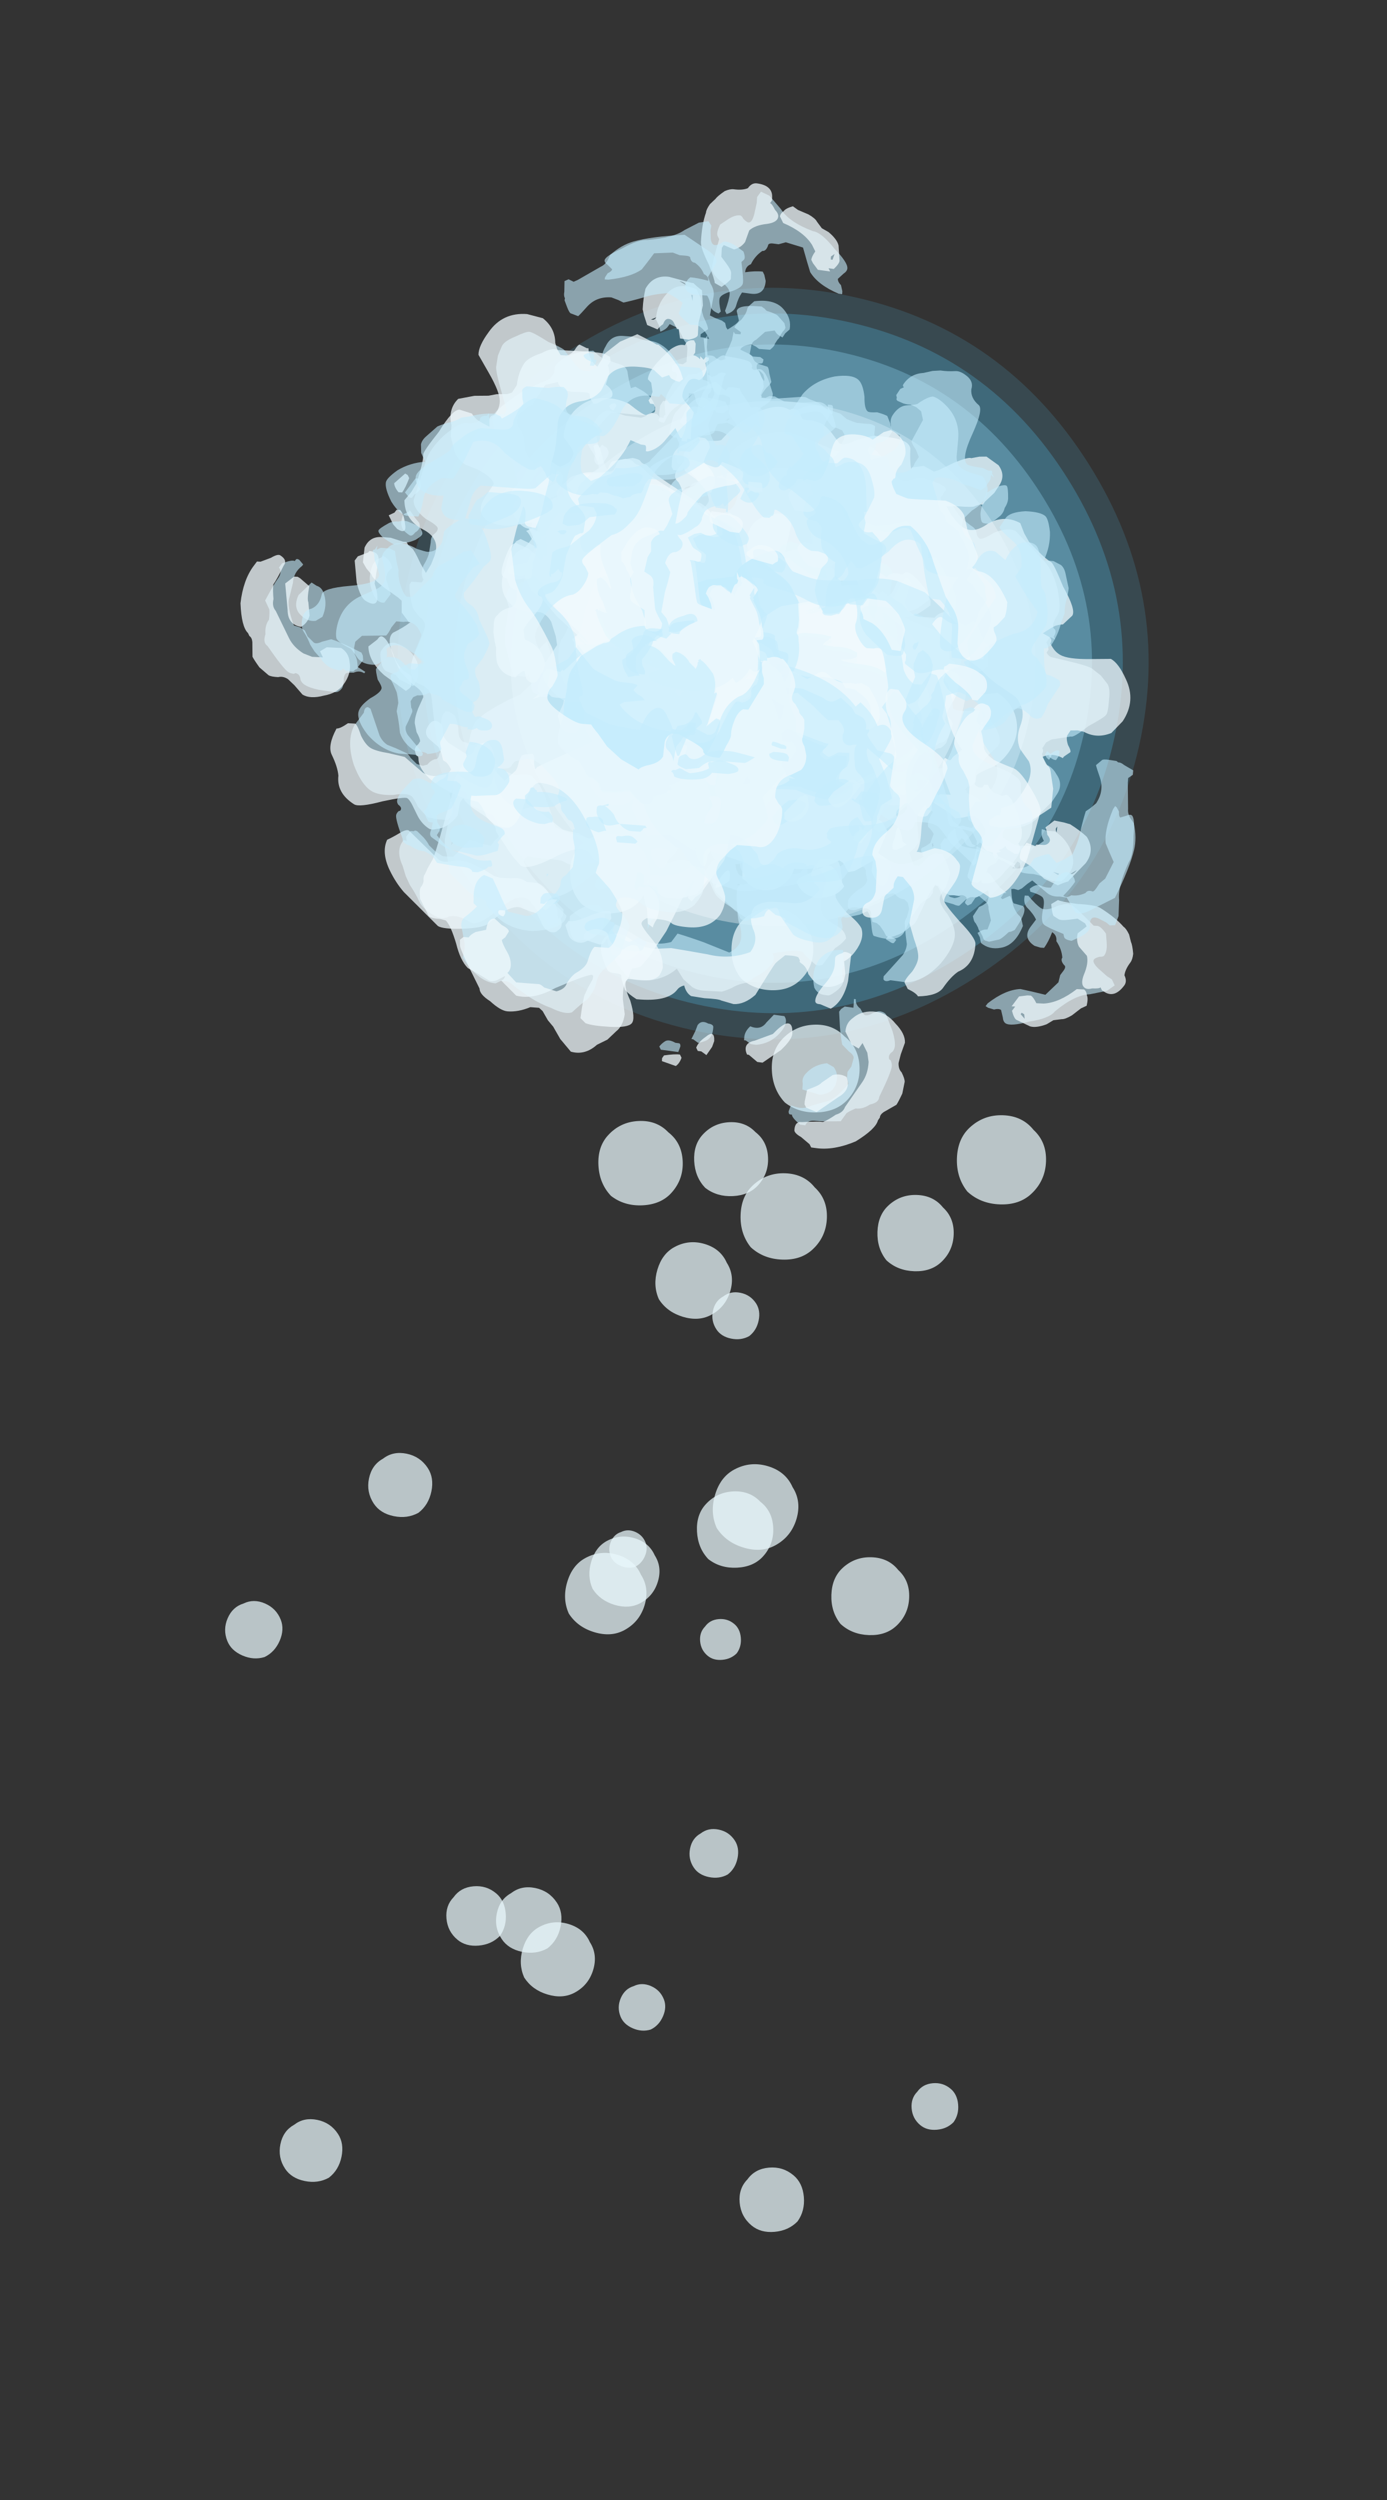 <?xml version="1.0" encoding="UTF-8" standalone="no"?>
<svg xmlns:ffdec="https://www.free-decompiler.com/flash" xmlns:xlink="http://www.w3.org/1999/xlink" ffdec:objectType="frame" height="187.65px" width="104.15px" xmlns="http://www.w3.org/2000/svg">
  <rect width="100%" height="100%" fill="#333333" stroke="none"/>
  <g transform="matrix(1.0, 0.0, 0.0, 1.0, 53.3, 51.15)">
    <use ffdec:characterId="70" height="37.8" transform="matrix(1.454, 0.328, -0.328, 1.454, -16.532, -35.028)" width="37.8" xlink:href="#sprite0"/>
    <use ffdec:characterId="72" height="37.8" transform="matrix(1.354, 0.305, -0.305, 1.354, -15.075, -32.721)" width="37.8" xlink:href="#sprite1"/>
    <use ffdec:characterId="74" height="37.8" transform="matrix(1.235, 0.279, -0.279, 1.235, -13.325, -29.953)" width="37.8" xlink:href="#sprite2"/>
    <use ffdec:characterId="76" height="37.8" transform="matrix(1.016, 0.229, -0.229, 1.016, -10.118, -24.878)" width="37.8" xlink:href="#sprite3"/>
    <use ffdec:characterId="78" height="37.8" transform="matrix(0.757, 0.171, -0.171, 0.757, -6.328, -18.881)" width="37.8" xlink:href="#sprite4"/>
    <use ffdec:characterId="79" height="2.3" transform="matrix(2.909, 0.101, 0.101, -2.909, 18.439, 39.129)" width="2.3" xlink:href="#shape5"/>
    <use ffdec:characterId="79" height="2.3" transform="matrix(2.54, 0.088, 0.088, -2.54, 9.027, 71.47)" width="2.3" xlink:href="#shape5"/>
    <use ffdec:characterId="79" height="2.3" transform="matrix(2.817, 0.098, 0.098, -2.817, 2.199, 43.277)" width="2.3" xlink:href="#shape5"/>
    <use ffdec:characterId="79" height="2.3" transform="matrix(2.489, 0.086, 0.086, -2.489, 12.489, 44.163)" width="2.3" xlink:href="#shape5"/>
    <use ffdec:characterId="79" height="2.3" transform="matrix(2.67, 0.092, 0.092, -2.67, 1.523, 23.064)" width="2.3" xlink:href="#shape5"/>
    <use ffdec:characterId="79" height="2.3" transform="matrix(2.861, -0.146, -0.146, -2.861, 4.828, 32.507)" width="2.3" xlink:href="#shape5"/>
    <use ffdec:characterId="79" height="2.3" transform="matrix(2.489, -0.127, -0.127, -2.489, -0.817, 66.658)" width="2.3" xlink:href="#shape5"/>
    <use ffdec:characterId="79" height="2.3" transform="matrix(2.751, -0.14, -0.14, -2.751, -8.203, 39.475)" width="2.3" xlink:href="#shape5"/>
    <use ffdec:characterId="79" height="2.3" transform="matrix(2.411, -0.123, -0.123, -2.411, -1.032, 38.764)" width="2.3" xlink:href="#shape5"/>
    <use ffdec:characterId="79" height="2.3" transform="matrix(2.604, -0.133, -0.133, -2.604, -10.343, 17.548)" width="2.3" xlink:href="#shape5"/>
    <use ffdec:characterId="79" height="2.3" transform="matrix(2.656, 0.796, 0.796, -2.656, -0.519, 64.089)" width="2.3" xlink:href="#shape5"/>
    <use ffdec:characterId="79" height="2.3" transform="matrix(2.299, 0.689, 0.689, -2.299, -14.836, 97.752)" width="2.3" xlink:href="#shape5"/>
    <use ffdec:characterId="79" height="2.3" transform="matrix(2.526, 0.757, 0.757, -2.526, -11.575, 70.484)" width="2.3" xlink:href="#shape5"/>
    <use ffdec:characterId="79" height="2.3" transform="matrix(2.176, 0.652, 0.652, -2.176, -9.653, 68.553)" width="2.3" xlink:href="#shape5"/>
    <use ffdec:characterId="79" height="2.3" transform="matrix(2.376, 0.712, 0.712, -2.376, -4.751, 46.864)" width="2.3" xlink:href="#shape5"/>
    <use ffdec:characterId="79" height="2.3" transform="matrix(-1.698, -0.736, 0.736, -1.698, -33.144, 73.949)" width="2.3" xlink:href="#shape5"/>
    <use ffdec:characterId="79" height="2.3" transform="matrix(-1.377, -0.597, 0.597, -1.377, -4.203, 101.769)" width="2.3" xlink:href="#shape5"/>
    <use ffdec:characterId="79" height="2.3" transform="matrix(-1.107, -0.48, 0.48, -1.107, -5.429, 66.925)" width="2.3" xlink:href="#shape5"/>
    <use ffdec:characterId="79" height="2.3" transform="matrix(-2.038, -0.42, 0.42, -2.038, -21.389, 63.127)" width="2.3" xlink:href="#shape5"/>
    <use ffdec:characterId="79" height="2.3" transform="matrix(-1.995, -0.411, 0.411, -1.995, -28.128, 113.018)" width="2.3" xlink:href="#shape5"/>
    <use ffdec:characterId="79" height="2.3" transform="matrix(-2.083, -0.429, 0.429, -2.083, -11.698, 95.839)" width="2.3" xlink:href="#shape5"/>
    <use ffdec:characterId="79" height="2.3" transform="matrix(-1.549, -0.319, 0.319, -1.549, 1.714, 90.099)" width="2.3" xlink:href="#shape5"/>
    <use ffdec:characterId="79" height="2.3" transform="matrix(-1.494, -0.308, 0.308, -1.494, 3.314, 49.672)" width="2.3" xlink:href="#shape5"/>
    <use ffdec:characterId="79" height="2.3" transform="matrix(-1.935, 0.171, -0.171, -1.935, -15.128, 94.679)" width="2.3" xlink:href="#shape5"/>
    <use ffdec:characterId="79" height="2.3" transform="matrix(-2.096, 0.185, -0.185, -2.096, 7.274, 116.148)" width="2.3" xlink:href="#shape5"/>
    <use ffdec:characterId="79" height="2.3" transform="matrix(-1.518, 0.134, -0.134, -1.518, 18.8, 108.542)" width="2.3" xlink:href="#shape5"/>
    <use ffdec:characterId="79" height="2.3" transform="matrix(-1.329, 0.117, -0.117, -1.329, 2.463, 73.293)" width="2.3" xlink:href="#shape5"/>
    <use ffdec:characterId="81" height="28.35" transform="matrix(-0.824, -0.564, 0.564, -0.824, 8.361, 22.233)" width="30.8" xlink:href="#sprite5"/>
    <use ffdec:characterId="84" height="6.75" transform="matrix(3.047, -0.103, 0.064, -1.827, -1.189, 9.211)" width="5.5" xlink:href="#shape7"/>
    <use ffdec:characterId="85" height="8.45" transform="matrix(3.105, -0.147, 0.064, -1.839, -3.927, 8.572)" width="7.2" xlink:href="#shape8"/>
    <use ffdec:characterId="84" height="6.75" transform="matrix(2.211, 0.201, 0.046, 1.904, -5.529, -11.357)" width="5.5" xlink:href="#shape7"/>
    <use ffdec:characterId="84" height="6.75" transform="matrix(3.043, -0.185, 0.015, -1.828, -0.89, 9.169)" width="5.5" xlink:href="#shape7"/>
    <use ffdec:characterId="85" height="8.45" transform="matrix(3.1, -0.231, 0.015, -1.84, -3.647, 8.71)" width="7.2" xlink:href="#shape8"/>
    <use ffdec:characterId="84" height="6.75" transform="matrix(2.216, 0.141, 0.097, 1.902, -5.788, -11.215)" width="5.5" xlink:href="#shape7"/>
    <use ffdec:characterId="89" height="15.4" transform="matrix(-3.694, -2.401, -1.588, 2.111, 40.725, 9.088)" width="15.7" xlink:href="#shape9"/>
    <use ffdec:characterId="90" height="15.75" transform="matrix(-3.799, -2.396, -1.598, 2.124, 41.981, 8.381)" width="15.9" xlink:href="#shape10"/>
    <use ffdec:characterId="86" height="11.25" transform="matrix(3.791, 2.156, 1.446, -2.179, -25.744, -5.527)" width="11.7" xlink:href="#shape11"/>
    <use ffdec:characterId="82" height="12.65" transform="matrix(3.895, 2.146, 1.455, -2.194, -28.984, -6.401)" width="12.45" xlink:href="#shape12"/>
    <use ffdec:characterId="96" height="14.35" transform="matrix(-2.452, -2.068, 1.521, -2.293, 19.774, 32.288)" width="14.95" xlink:href="#shape13"/>
    <use ffdec:characterId="89" height="15.4" transform="matrix(-2.452, -2.068, 1.521, -2.293, 20.547, 33.19)" width="15.7" xlink:href="#shape9"/>
    <use ffdec:characterId="84" height="6.75" transform="matrix(-2.906, 3.31, 1.861, 1.874, -7.813, -8.135)" width="5.5" xlink:href="#shape7"/>
    <use ffdec:characterId="85" height="8.45" transform="matrix(-2.917, 3.416, 1.873, 1.887, -4.476, -10.449)" width="7.2" xlink:href="#shape8"/>
    <use ffdec:characterId="84" height="6.75" transform="matrix(-2.398, 2.13, -2.05, -1.835, 18.077, 7.619)" width="5.5" xlink:href="#shape7"/>
    <use ffdec:characterId="84" height="6.75" transform="matrix(-1.579, -2.608, -1.625, 0.837, 7.421, -2.497)" width="5.5" xlink:href="#shape7"/>
    <use ffdec:characterId="85" height="8.45" transform="matrix(-1.646, -2.637, -1.636, 0.843, 8.268, 0.201)" width="7.2" xlink:href="#shape8"/>
    <use ffdec:characterId="84" height="6.75" transform="matrix(-0.906, -2.027, 1.638, -0.971, -8.367, 11.323)" width="5.5" xlink:href="#shape7"/>
    <use ffdec:characterId="84" height="6.75" transform="matrix(-1.649, -2.565, -1.602, 0.881, 7.248, -2.797)" width="5.5" xlink:href="#shape7"/>
    <use ffdec:characterId="85" height="8.45" transform="matrix(-1.717, -2.592, -1.612, 0.887, 8.176, -0.121)" width="7.2" xlink:href="#shape8"/>
    <use ffdec:characterId="84" height="6.75" transform="matrix(-0.96, -2.002, 1.611, -1.015, -8.147, 11.461)" width="5.5" xlink:href="#shape7"/>
    <use ffdec:characterId="89" height="15.4" transform="matrix(-0.288, 4.396, 2.617, 0.353, -13.169, -39.06)" width="15.7" xlink:href="#shape9"/>
    <use ffdec:characterId="90" height="15.75" transform="matrix(-0.233, 4.485, 2.635, 0.355, -14.376, -39.801)" width="15.9" xlink:href="#shape10"/>
    <use ffdec:characterId="86" height="11.25" transform="matrix(0.028, -4.362, -2.608, -0.196, 6.595, 26.109)" width="11.7" xlink:href="#shape11"/>
    <use ffdec:characterId="82" height="12.65" transform="matrix(-0.032, -4.447, -2.625, -0.197, 7.416, 29.344)" width="12.45" xlink:href="#shape12"/>
    <use ffdec:characterId="96" height="14.35" transform="matrix(-0.605, 3.15, -2.744, -0.206, 17.316, -32.087)" width="14.95" xlink:href="#shape13"/>
    <use ffdec:characterId="89" height="15.4" transform="matrix(-0.605, 3.15, -2.744, -0.206, 17.736, -33.209)" width="15.7" xlink:href="#shape9"/>
  </g>
  <defs>
    <g id="sprite0" transform="matrix(1.0, 0.0, 0.0, 1.0, 18.9, 18.9)">
      <use ffdec:characterId="69" height="5.4" transform="matrix(7.0, 0.0, 0.0, 7.0, -18.9, -18.9)" width="5.4" xlink:href="#shape0"/>
    </g>
    <g id="shape0" transform="matrix(1.0, 0.0, 0.0, 1.0, 2.7, 2.7)">
      <path d="M1.9 -1.9 Q2.7 -1.1 2.7 0.0 2.7 1.1 1.9 1.9 1.1 2.7 0.0 2.7 -1.1 2.7 -1.9 1.9 -2.7 1.1 -2.7 0.0 -2.7 -1.1 -1.9 -1.9 -1.1 -2.7 0.0 -2.7 1.1 -2.7 1.9 -1.9" fill="#58cbfc" fill-opacity="0.149" fill-rule="evenodd" stroke="none"/>
    </g>
    <g id="sprite1" transform="matrix(1.0, 0.0, 0.0, 1.0, 18.9, 18.9)">
      <use ffdec:characterId="71" height="5.4" transform="matrix(7.0, 0.0, 0.0, 7.0, -18.9, -18.9)" width="5.4" xlink:href="#shape1"/>
    </g>
    <g id="shape1" transform="matrix(1.0, 0.0, 0.0, 1.0, 2.7, 2.7)">
      <path d="M1.9 -1.9 Q2.7 -1.1 2.7 0.0 2.7 1.1 1.9 1.9 1.1 2.7 0.0 2.7 -1.1 2.7 -1.9 1.9 -2.7 1.1 -2.7 0.0 -2.7 -1.1 -1.9 -1.9 -1.1 -2.7 0.0 -2.7 1.1 -2.7 1.9 -1.9" fill="#58cbfc" fill-opacity="0.247" fill-rule="evenodd" stroke="none"/>
    </g>
    <g id="sprite2" transform="matrix(1.0, 0.0, 0.0, 1.0, 18.9, 18.9)">
      <use ffdec:characterId="73" height="5.4" transform="matrix(7.0, 0.0, 0.0, 7.0, -18.9, -18.9)" width="5.4" xlink:href="#shape2"/>
    </g>
    <g id="shape2" transform="matrix(1.0, 0.0, 0.0, 1.0, 2.7, 2.7)">
      <path d="M1.9 -1.9 Q2.7 -1.1 2.7 0.0 2.7 1.1 1.9 1.9 1.1 2.7 0.0 2.7 -1.1 2.7 -1.9 1.9 -2.7 1.1 -2.7 0.0 -2.7 -1.1 -1.9 -1.9 -1.1 -2.7 0.0 -2.7 1.1 -2.7 1.9 -1.9" fill="#99dffd" fill-opacity="0.298" fill-rule="evenodd" stroke="none"/>
    </g>
    <g id="sprite3" transform="matrix(1.0, 0.0, 0.0, 1.0, 18.9, 18.9)">
      <use ffdec:characterId="75" height="5.4" transform="matrix(7.0, 0.0, 0.0, 7.0, -18.9, -18.9)" width="5.4" xlink:href="#shape3"/>
    </g>
    <g id="shape3" transform="matrix(1.0, 0.0, 0.0, 1.0, 2.7, 2.7)">
      <path d="M1.9 -1.9 Q2.7 -1.1 2.7 0.0 2.7 1.1 1.9 1.9 1.1 2.7 0.0 2.7 -1.1 2.7 -1.9 1.9 -2.7 1.1 -2.7 0.0 -2.7 -1.1 -1.9 -1.9 -1.1 -2.7 0.0 -2.7 1.1 -2.7 1.9 -1.9" fill="#ffffff" fill-opacity="0.349" fill-rule="evenodd" stroke="none"/>
    </g>
    <g id="sprite4" transform="matrix(1.0, 0.0, 0.0, 1.0, 18.9, 18.9)">
      <use ffdec:characterId="77" height="5.4" transform="matrix(7.0, 0.0, 0.0, 7.0, -18.9, -18.9)" width="5.4" xlink:href="#shape4"/>
    </g>
    <g id="shape4" transform="matrix(1.0, 0.0, 0.0, 1.0, 2.7, 2.7)">
      <path d="M1.9 -1.9 Q2.7 -1.1 2.7 0.0 2.7 1.1 1.9 1.9 1.1 2.7 0.0 2.7 -1.1 2.7 -1.9 1.9 -2.7 1.1 -2.7 0.0 -2.7 -1.1 -1.9 -1.9 -1.1 -2.7 0.0 -2.7 1.1 -2.7 1.9 -1.9" fill="#ffffff" fill-opacity="0.498" fill-rule="evenodd" stroke="none"/>
    </g>
    <g id="shape5" transform="matrix(1.0, 0.0, 0.0, 1.0, 1.15, 1.15)">
      <path d="M0.8 -0.85 Q1.15 -0.5 1.15 0.0 1.15 0.5 0.8 0.8 0.5 1.15 0.0 1.15 -0.5 1.15 -0.85 0.8 -1.15 0.5 -1.15 0.0 -1.15 -0.5 -0.85 -0.85 -0.5 -1.15 0.0 -1.15 0.5 -1.15 0.8 -0.85" fill="#e8f6fb" fill-opacity="0.741" fill-rule="evenodd" stroke="none"/>
    </g>
    <g id="sprite5" transform="matrix(1.0, 0.0, 0.0, 1.0, 15.05, 13.65)">
      <use ffdec:characterId="80" height="4.05" transform="matrix(7.0, 0.0, 0.0, 7.0, -15.05, -13.65)" width="4.4" xlink:href="#shape6"/>
    </g>
    <g id="shape6" transform="matrix(1.0, 0.0, 0.0, 1.0, 2.15, 1.95)">
      <path d="M0.8 -1.25 L0.65 -1.45 0.65 -1.35 0.95 -1.15 Q1.05 -1.25 1.2 -1.25 1.45 -1.25 1.55 -1.05 L1.55 -1.0 1.65 -0.95 Q1.85 -0.75 1.65 -0.8 1.6 -0.8 1.55 -0.85 1.5 -0.75 1.4 -0.75 L1.35 -0.7 1.45 -0.55 1.55 -0.6 1.65 -0.5 1.7 -0.4 1.8 -0.5 Q1.85 -0.65 2.0 -0.55 2.15 -0.45 2.05 -0.25 2.0 -0.05 1.9 -0.05 1.95 0.1 1.95 0.25 L1.9 0.25 1.9 0.35 1.85 0.45 1.9 0.45 Q2.1 0.75 1.8 0.95 1.75 1.05 1.65 1.05 1.7 1.2 1.55 1.25 L1.2 1.35 1.15 1.35 1.1 1.4 1.15 1.45 Q1.3 1.7 1.05 1.9 0.9 2.0 0.85 1.85 L0.75 1.6 Q0.65 1.75 0.5 1.8 L0.5 1.8 Q0.75 1.95 0.55 2.1 L0.4 2.1 Q0.35 2.05 0.3 2.0 L0.25 1.95 0.25 1.9 Q0.25 1.8 0.35 1.8 L0.1 1.7 0.05 1.65 -0.15 1.8 -0.35 1.8 Q-0.3 1.9 -0.5 1.8 -0.6 1.8 -0.65 1.7 L-0.6 1.7 -0.75 1.55 -0.8 1.4 -0.8 1.25 -0.85 1.25 Q-1.0 1.35 -1.15 1.3 -1.3 1.3 -1.4 1.2 L-1.55 1.05 -1.5 1.0 -1.5 0.8 -1.3 0.8 -1.35 0.7 -1.45 0.75 -1.6 0.8 -1.65 0.75 -1.75 0.7 -1.85 0.6 -1.9 0.45 -1.9 0.35 -1.85 0.3 -1.85 0.25 -1.65 0.05 -1.7 -0.2 -1.75 -0.2 -1.85 -0.25 -1.9 -0.5 -2.05 -0.5 -2.1 -0.55 Q-2.25 -0.9 -1.95 -0.7 L-1.9 -0.6 -1.8 -0.8 -1.75 -0.85 -1.65 -0.8 -1.6 -0.8 Q-1.5 -1.0 -1.25 -1.15 -1.3 -1.3 -1.2 -1.45 -1.05 -1.6 -0.9 -1.55 L-0.85 -1.55 -0.75 -1.4 -0.4 -1.5 -0.4 -1.55 Q-0.5 -1.75 -0.35 -1.65 -0.25 -1.6 -0.25 -1.55 L-0.25 -1.6 0.05 -1.6 0.2 -1.7 0.25 -1.75 Q0.4 -1.7 0.55 -1.6 L0.6 -1.5 Q0.65 -1.7 0.85 -1.7 1.1 -1.7 1.15 -1.5 L1.2 -1.4 1.1 -1.3 Q1.05 -1.2 1.0 -1.2 L0.9 -1.2 Q0.85 -1.25 0.8 -1.25 M1.15 -0.2 L1.1 -0.1 Q1.15 -0.1 1.15 -0.15 L1.15 -0.2 M0.0 -1.75 L-0.05 -1.75 Q-0.15 -2.0 0.0 -1.95 0.25 -1.85 0.0 -1.75 M2.15 0.55 Q2.3 0.6 2.15 0.65 2.05 0.7 2.0 0.6 L1.95 0.55 Q1.85 0.35 2.0 0.4 L2.15 0.55 M2.1 0.85 Q2.0 0.65 2.15 0.7 2.35 0.85 2.15 0.85 L2.1 0.85 M1.45 1.55 Q1.55 1.65 1.4 1.6 L1.35 1.5 1.35 1.45 Q1.4 1.35 1.5 1.3 L1.65 1.3 1.7 1.35 1.55 1.5 1.45 1.55 M-1.65 -1.25 Q-1.5 -1.35 -1.35 -1.25 L-1.35 -1.2 -1.5 -0.95 Q-1.55 -0.85 -1.7 -0.95 L-1.8 -1.0 Q-1.8 -1.15 -1.65 -1.25 M-1.95 -0.25 Q-1.85 -0.05 -2.05 -0.25 L-2.1 -0.25 Q-2.0 -0.5 -1.95 -0.25 M-0.75 -1.65 Q-0.65 -1.9 -0.65 -1.7 -0.65 -1.45 -0.75 -1.65 M-1.2 1.45 Q-1.15 1.3 -1.0 1.4 -0.85 1.45 -0.8 1.6 L-0.8 1.65 -1.0 1.6 -1.15 1.5 -1.2 1.5 -1.2 1.45 M0.0 1.9 Q0.05 2.1 -0.15 1.95 L-0.15 1.9 Q-0.1 1.65 0.0 1.9" fill="#e6f6fd" fill-rule="evenodd" stroke="none"/>
    </g>
    <g id="shape7" transform="matrix(1.0, 0.0, 0.0, 1.0, 3.1, 3.8)">
      <path d="M0.25 -3.8 Q0.35 -3.8 0.6 -3.55 L0.9 -3.2 1.25 -2.95 Q1.5 -2.75 1.7 -2.55 L1.85 -2.45 2.0 -2.3 Q2.15 -2.15 2.2 -1.95 L2.4 -1.5 2.4 -0.75 2.35 -0.35 2.35 -0.45 2.3 -0.25 2.3 -0.2 2.35 -0.1 2.35 0.1 Q2.4 0.75 2.1 1.35 1.8 1.85 1.6 1.85 1.55 1.85 1.5 1.8 L1.5 1.7 Q1.5 1.55 1.5 1.45 L1.55 1.25 1.5 1.15 1.5 1.1 Q1.3 1.4 0.95 1.5 L0.65 1.6 0.45 1.7 0.4 1.75 0.65 1.75 0.75 1.8 0.8 1.85 0.8 2.0 Q0.6 2.25 0.3 2.3 L0.25 2.3 0.0 2.4 -0.05 2.4 Q0.0 2.55 0.1 2.6 L0.1 2.65 0.15 2.65 0.15 2.75 0.1 2.75 Q0.0 2.85 -0.5 2.95 -0.65 2.95 -0.85 2.85 -1.0 2.75 -1.1 2.65 L-1.1 2.75 -1.15 2.75 -1.85 1.9 -1.9 1.8 -1.85 2.3 -1.95 2.4 Q-2.05 2.4 -2.25 2.15 -2.45 1.85 -2.65 1.45 -3.1 0.4 -2.95 -0.5 L-3.1 -0.5 Q-3.1 -0.95 -2.95 -1.3 -3.1 -1.35 -3.1 -1.5 -3.1 -1.75 -2.85 -1.85 L-2.6 -1.95 -2.4 -2.0 Q-2.3 -2.25 -2.2 -2.5 -1.95 -3.0 -1.9 -3.05 L-1.65 -3.0 -1.6 -3.0 Q-1.45 -3.1 -1.35 -3.15 -1.25 -3.3 -1.1 -3.3 L-0.95 -3.3 -0.6 -3.35 -0.4 -3.5 -0.15 -3.65 0.05 -3.75 0.25 -3.8 M2.0 -2.0 L2.0 -2.05 2.05 -2.0 2.0 -2.0" fill="#c5edfe" fill-opacity="0.6" fill-rule="evenodd" stroke="none"/>
    </g>
    <g id="shape8" transform="matrix(1.0, 0.0, 0.0, 1.0, 4.0, 3.2)">
      <path d="M0.3 -3.1 L0.3 -3.05 0.4 -3.15 Q0.45 -3.2 0.5 -3.2 L0.6 -3.15 0.7 -3.2 1.0 -3.1 Q1.1 -3.1 1.25 -2.95 L1.25 -2.9 1.75 -2.5 Q2.3 -2.05 2.35 -2.05 L2.5 -2.0 2.6 -1.95 Q2.65 -1.95 2.7 -1.85 2.75 -1.8 2.8 -1.8 2.85 -1.8 2.95 -1.6 3.0 -1.35 3.05 -1.1 3.05 -1.0 2.95 -0.8 L2.9 -0.65 Q2.9 -0.45 3.05 0.0 3.2 0.4 3.2 0.7 L3.15 1.0 3.1 1.35 Q3.1 1.45 3.0 1.55 L2.85 1.65 Q2.9 1.7 2.95 1.65 2.95 1.7 2.95 2.25 2.8 2.7 2.4 2.95 1.9 3.35 1.8 3.5 L1.8 3.55 1.85 3.6 2.0 3.65 2.1 3.7 Q2.15 3.7 2.45 4.05 L2.45 4.25 Q2.4 4.45 2.2 4.85 2.0 5.25 1.9 5.25 1.8 5.25 1.65 4.8 1.55 4.35 1.45 4.35 1.4 4.35 1.35 4.3 L1.25 4.25 Q1.15 4.4 1.1 4.4 L0.9 4.4 0.4 4.3 0.05 4.15 Q-0.35 3.95 -0.5 3.95 L-0.55 3.95 Q-0.5 4.0 -0.4 4.05 -0.3 4.1 -0.25 4.15 L-0.25 4.3 -0.35 4.3 -0.45 4.35 -1.1 4.25 Q-1.15 4.25 -1.35 4.05 L-1.6 3.8 Q-1.7 3.7 -1.8 3.45 -1.9 3.2 -2.0 3.1 L-2.05 3.35 Q-2.1 3.35 -2.2 3.3 -2.3 3.2 -2.35 3.2 L-2.4 3.2 -2.2 3.95 -2.2 4.15 -2.3 4.15 Q-2.7 4.05 -2.95 3.7 -3.35 3.25 -3.6 2.3 L-3.65 2.65 -3.7 2.7 -3.7 2.8 Q-3.95 2.35 -4.0 2.05 -4.05 1.65 -3.85 1.2 -3.8 1.1 -3.6 0.6 -3.45 0.15 -3.45 0.1 -3.45 0.0 -3.5 -0.05 -3.55 -0.1 -3.55 -0.3 -3.55 -0.55 -3.4 -0.65 -3.3 -0.75 -3.3 -1.0 -3.25 -1.15 -2.9 -1.55 -2.5 -1.95 -2.45 -1.95 L-2.35 -1.95 -2.4 -2.15 Q-2.4 -2.3 -2.1 -2.45 -1.85 -2.65 -1.7 -2.65 L-1.45 -2.7 -1.45 -2.75 -1.4 -2.75 -1.3 -3.05 Q-1.3 -3.1 -1.2 -3.1 L-1.0 -3.0 -0.9 -2.9 -0.9 -2.8 -0.75 -2.85 -0.9 -2.7 -0.95 -2.7 -1.0 -2.6 -1.0 -2.5 Q-1.0 -2.45 -1.15 -2.15 L-1.1 -2.15 -1.05 -2.1 -0.85 -2.0 -0.8 -1.85 Q-0.75 -1.75 -0.75 -1.7 -0.75 -1.6 -0.75 -1.55 L-0.8 -1.4 -0.85 -1.3 -0.95 -1.3 -1.1 -1.25 Q-1.2 -1.2 -1.25 -1.15 L-1.1 -0.95 Q-1.0 -0.8 -0.95 -0.8 -0.9 -0.8 -0.6 -1.05 -0.15 -1.4 0.0 -1.5 L0.05 -1.5 Q0.0 -1.65 -0.05 -1.7 -0.1 -1.75 -0.1 -1.85 L0.0 -2.0 0.05 -2.05 0.15 -2.0 Q0.25 -1.9 0.3 -1.9 L0.55 -1.95 0.55 -2.25 0.5 -2.5 0.4 -2.6 Q0.3 -2.75 0.3 -3.0 L0.3 -3.1" fill="#f0fafe" fill-opacity="0.749" fill-rule="evenodd" stroke="none"/>
    </g>
    <g id="shape9" transform="matrix(1.0, 0.0, 0.0, 1.0, 10.55, 3.5)">
      <path d="M2.0 -1.8 Q2.0 -1.4 1.85 -1.4 L1.8 -1.5 Q1.8 -1.55 1.8 -1.65 1.8 -1.85 1.85 -1.9 L1.9 -1.95 2.0 -1.95 2.0 -1.8 M2.3 -0.65 Q2.35 -0.65 2.4 -0.4 L2.4 0.05 Q2.5 0.1 2.55 0.25 2.6 0.45 2.6 0.7 2.6 0.95 2.55 1.05 2.45 1.1 2.45 1.15 2.4 1.15 2.4 1.1 L2.4 1.05 2.35 0.95 Q2.35 0.9 2.4 0.8 L2.45 0.65 Q2.4 0.3 2.3 0.15 L2.2 0.2 Q2.15 0.2 2.15 0.15 L2.15 0.1 Q2.05 -0.1 2.15 -0.4 2.2 -0.65 2.3 -0.65 M4.15 1.7 L4.2 1.75 4.2 2.25 4.1 2.3 Q4.05 2.3 4.05 2.25 L4.05 2.15 Q4.0 1.95 4.05 1.85 4.1 1.75 4.15 1.7 M3.95 2.65 L4.0 2.8 Q3.95 3.05 3.9 3.1 3.85 3.2 3.7 3.2 3.65 3.2 3.65 3.05 3.6 2.85 3.7 2.75 L3.8 2.7 3.95 2.6 3.95 2.65 M3.85 4.1 L3.85 4.15 3.9 4.3 3.9 4.45 Q3.85 4.85 3.65 5.1 3.45 5.35 3.35 5.2 L3.35 4.9 3.5 4.7 Q3.65 4.55 3.6 4.25 3.7 4.1 3.8 4.1 L3.85 4.1 M2.2 1.15 Q2.05 1.2 1.95 1.35 1.9 1.45 1.75 1.45 L1.45 1.35 1.45 0.95 1.3 0.95 Q1.25 0.9 1.25 0.85 L1.25 0.75 1.5 0.7 1.55 0.75 Q1.55 0.95 1.6 1.0 L1.7 1.05 1.85 1.15 2.2 1.15 M0.15 2.6 L0.25 2.5 0.25 2.6 0.3 2.8 Q0.05 3.05 -0.1 3.05 L-0.2 2.9 -0.3 2.8 Q-0.35 2.8 -0.45 2.85 L-0.55 2.9 Q-0.65 2.9 -0.7 2.7 -0.75 2.5 -0.65 2.35 L-0.6 2.2 Q-0.6 2.3 -0.6 2.35 -0.55 2.4 -0.5 2.5 -0.3 2.65 -0.2 2.7 L0.05 2.65 Q0.1 2.65 0.15 2.6 M2.35 6.8 L2.1 6.75 Q2.1 6.35 2.3 6.1 2.45 5.95 2.6 5.95 2.7 5.95 2.8 6.0 2.9 6.1 2.9 6.3 L2.9 6.4 Q2.9 6.45 2.85 6.55 2.7 6.85 2.6 6.8 L2.45 6.75 2.35 6.8 M1.4 6.85 L1.4 6.95 Q1.4 7.05 1.3 7.3 L1.15 7.7 1.1 7.75 1.05 7.9 1.05 7.95 Q1.0 8.1 1.05 8.15 1.1 8.25 1.1 8.4 L1.15 8.5 1.25 8.55 1.4 8.5 Q1.45 8.45 1.5 8.45 L1.7 8.5 1.85 8.55 Q1.95 8.55 2.05 8.45 L2.45 7.95 2.5 7.95 Q2.55 8.0 2.5 8.15 2.5 8.3 2.5 8.5 L2.5 8.6 Q2.45 9.1 2.1 9.55 1.8 9.9 1.6 9.9 1.45 9.9 1.25 9.65 1.1 9.4 1.0 9.4 0.95 9.4 0.8 9.55 0.6 9.65 0.55 9.65 L0.4 9.55 0.25 9.4 0.25 9.2 Q0.3 9.0 0.4 8.9 L0.5 8.75 0.5 8.6 0.3 8.45 0.2 8.6 0.1 8.7 -0.3 8.6 Q-0.35 8.6 -0.5 8.75 -0.65 8.95 -0.6 9.15 L-0.6 9.35 -0.45 9.45 Q-0.3 9.5 -0.25 9.55 L-0.2 10.2 Q-0.1 10.3 -0.05 10.35 L0.1 10.35 0.25 10.3 Q0.3 10.25 0.4 10.2 L0.55 10.15 Q0.6 10.15 0.6 10.2 L0.65 10.25 0.65 10.45 0.6 10.55 Q0.65 10.55 0.65 10.6 0.65 10.95 0.4 11.2 L0.25 11.4 0.1 11.55 Q-0.05 11.65 -0.2 11.8 -0.3 11.9 -0.5 11.9 -0.7 11.9 -0.75 11.7 -0.85 11.5 -1.1 11.5 -1.25 11.5 -1.35 10.8 -1.45 10.05 -1.65 10.05 -1.7 10.05 -2.0 10.25 L-2.15 10.3 -2.2 10.35 Q-2.25 10.35 -2.25 10.3 L-2.35 10.25 -2.25 10.25 -2.3 10.15 -2.3 9.9 -2.25 9.75 -2.0 9.65 -1.8 9.55 Q-1.7 9.55 -1.5 9.45 -1.25 9.3 -1.2 9.2 L-1.2 9.05 -1.5 8.8 Q-1.7 8.6 -1.75 8.6 -1.9 8.6 -2.0 8.45 -2.2 8.1 -2.35 7.9 L-2.4 7.7 -2.1 7.4 -2.0 7.55 -1.85 7.65 -1.6 7.8 Q-1.35 7.9 -1.3 7.9 -1.25 7.9 -1.1 7.65 L-0.85 7.35 Q-0.8 7.3 -0.65 7.15 L-0.45 7.05 Q-0.4 7.05 -0.3 7.15 L-0.2 7.3 0.0 7.35 Q0.15 7.35 0.3 7.25 0.5 7.1 0.6 7.1 0.65 7.1 0.65 7.2 L0.7 7.25 0.75 7.25 0.85 7.3 Q0.95 7.3 1.05 7.05 1.2 6.8 1.25 6.8 L1.35 6.8 1.4 6.85 M5.0 5.6 Q5.05 5.6 5.15 5.85 L5.15 6.0 Q5.05 6.05 5.05 6.3 5.05 6.45 5.0 7.0 L4.85 7.15 Q4.8 7.25 4.75 7.4 4.75 7.6 4.65 7.8 4.6 8.05 4.5 8.05 4.05 8.35 3.95 8.35 3.9 8.35 3.85 8.3 3.85 8.25 3.8 8.25 3.75 8.25 3.7 8.35 3.65 8.4 3.6 8.4 3.5 8.4 3.35 8.3 L3.1 8.1 Q3.05 8.05 3.05 7.9 3.05 7.85 3.1 7.7 3.15 7.6 3.15 7.5 3.15 7.45 3.05 7.35 3.0 7.2 2.9 7.2 L2.9 7.15 3.05 7.15 3.05 6.9 3.1 6.8 3.15 6.75 3.4 6.8 Q3.6 6.85 3.7 6.9 3.75 7.0 3.8 7.1 3.85 7.25 3.9 7.25 L4.05 7.2 4.15 7.1 4.25 7.1 4.35 7.15 Q4.65 6.8 4.7 6.55 L4.8 6.15 Q4.9 5.9 4.85 5.6 L4.85 5.55 4.95 5.5 Q5.0 5.5 5.0 5.55 L5.0 5.6 M4.6 6.35 Q4.55 6.75 4.35 6.8 4.2 6.85 4.1 6.7 L4.05 6.5 Q4.1 6.15 4.25 5.95 4.35 5.8 4.45 5.85 L4.55 5.85 4.6 6.35 M-5.75 -1.3 Q-5.6 -1.1 -5.5 -1.1 L-5.4 -1.3 -5.25 -1.5 Q-5.2 -1.6 -5.1 -1.65 L-5.0 -1.7 Q-5.0 -1.75 -5.1 -1.9 -5.15 -2.0 -5.15 -2.2 -5.15 -2.55 -4.75 -2.75 -4.5 -2.9 -4.35 -2.9 L-4.05 -2.8 Q-4.0 -2.8 -4.0 -2.75 L-4.0 -2.7 -3.85 -2.75 -3.75 -2.8 -3.5 -2.8 -3.4 -3.05 -3.3 -3.35 Q-3.25 -3.5 -3.1 -3.5 L-2.95 -3.4 -2.6 -3.45 -2.4 -3.45 Q-2.3 -3.45 -2.15 -3.35 L-1.8 -3.15 -1.8 -3.1 Q-1.8 -3.05 -1.8 -2.95 -1.8 -2.9 -1.8 -2.8 L-1.85 -2.7 -1.65 -2.6 Q-1.6 -2.6 -1.55 -2.55 L-1.55 -2.5 -1.5 -2.35 -1.5 -2.2 Q-1.5 -2.15 -1.55 -2.1 L-1.6 -2.1 -1.65 -2.05 -1.7 -2.15 -1.75 -2.15 Q-1.85 -2.1 -2.15 -2.1 -2.2 -2.1 -2.3 -2.15 L-2.45 -2.25 -2.35 -2.4 -2.3 -2.45 -2.4 -2.55 -2.5 -2.6 Q-2.65 -2.6 -2.95 -2.3 -3.25 -1.95 -3.3 -1.6 -3.35 -1.45 -3.45 -1.35 -3.6 -1.2 -3.7 -1.2 L-3.8 -1.3 Q-3.85 -1.4 -3.9 -1.4 -3.95 -1.4 -4.15 -1.05 -4.35 -0.7 -4.4 -0.6 -4.45 -0.35 -4.65 -0.1 -4.75 0.05 -4.9 0.15 -5.05 0.25 -5.5 0.45 -5.75 0.65 -5.9 1.05 L-5.85 1.05 -5.85 1.1 -5.8 1.1 -5.75 1.15 -5.75 1.2 -5.8 1.3 -5.85 1.45 -5.8 1.7 Q-5.7 1.75 -5.6 1.75 -5.5 1.85 -5.5 2.15 L-5.45 2.15 Q-5.4 2.1 -5.35 2.1 L-5.2 2.2 -5.1 2.3 -5.1 2.6 -5.05 2.6 -5.05 2.65 -5.2 2.65 -5.6 2.55 -5.8 2.55 -6.0 2.6 Q-6.05 2.6 -6.15 2.5 -6.2 2.4 -6.15 2.2 -6.35 1.95 -6.5 1.95 -6.55 1.95 -6.85 2.15 L-7.35 2.3 Q-7.4 2.4 -7.4 2.25 -7.4 2.15 -7.35 2.1 L-7.3 1.95 -7.35 1.8 -7.35 1.85 -7.45 1.85 -7.6 1.8 -7.8 1.75 -8.0 1.75 -7.95 1.7 Q-7.95 1.65 -7.95 1.55 L-8.0 1.55 -8.1 1.75 Q-8.15 1.75 -8.3 1.6 -8.45 1.5 -8.55 1.5 -8.6 1.5 -8.65 1.45 L-8.75 1.35 Q-8.85 0.8 -8.6 0.5 -8.4 0.25 -8.15 0.25 L-8.05 0.35 -7.95 0.4 Q-8.0 0.55 -8.05 0.6 L-8.1 0.65 -8.05 0.9 -7.85 1.1 Q-7.8 1.2 -7.7 1.2 L-7.5 1.2 -7.45 1.1 -7.45 0.9 -7.4 0.8 -7.35 0.8 Q-7.3 0.8 -7.3 0.85 -7.3 0.95 -7.25 0.95 -7.15 0.95 -7.1 0.85 L-6.9 0.7 -6.75 0.65 -6.55 0.7 Q-6.55 0.65 -6.5 0.65 L-6.5 0.55 -6.55 0.45 -6.55 0.3 Q-6.45 0.05 -6.45 0.0 L-6.45 -0.45 -6.5 -0.9 Q-6.5 -1.25 -5.95 -1.5 -5.9 -1.5 -5.75 -1.3 M-0.8 1.65 L-0.8 1.75 Q-0.8 1.9 -0.85 1.95 L-0.9 1.95 Q-1.0 1.95 -1.05 1.85 -1.1 1.7 -1.15 1.35 -1.15 1.3 -1.1 1.3 L-1.0 1.5 Q-0.9 1.65 -0.8 1.65 M-4.6 2.5 Q-4.5 2.75 -4.5 3.1 -4.55 3.2 -4.55 3.25 -4.6 3.3 -4.65 3.3 -4.7 3.3 -4.85 3.05 -5.0 2.8 -5.0 2.65 -5.0 2.25 -4.8 2.25 -4.7 2.25 -4.6 2.5 M-4.4 3.45 L-4.3 3.5 -4.2 3.65 Q-4.15 3.9 -4.15 4.3 -4.2 4.4 -4.3 4.4 -4.35 4.4 -4.4 4.15 -4.5 3.85 -4.5 3.65 -4.5 3.5 -4.45 3.45 L-4.4 3.45 M-5.0 5.35 L-4.85 5.35 Q-4.75 5.35 -4.65 5.4 -4.5 5.55 -4.45 5.8 L-4.3 5.8 Q-4.2 5.8 -4.15 5.85 L-4.2 5.95 Q-4.25 6.05 -4.35 6.1 L-4.5 6.25 -4.45 6.35 -4.4 6.4 -4.4 6.55 Q-4.5 6.85 -4.75 7.3 -5.0 7.6 -5.0 7.9 -5.0 8.05 -4.95 8.2 L-4.5 8.35 Q-4.25 8.45 -4.05 8.55 L-4.05 8.85 Q-3.85 9.25 -3.55 9.25 -3.2 9.25 -3.1 9.3 L-3.1 9.4 Q-3.1 9.5 -3.1 9.6 -3.1 9.8 -3.4 10.1 -3.7 10.35 -3.85 10.35 -3.95 10.35 -4.15 10.1 -4.35 9.8 -4.4 9.4 L-4.6 9.55 -4.8 9.6 Q-4.9 9.6 -5.0 9.5 L-5.25 9.25 Q-5.3 9.15 -5.35 9.0 -5.4 8.8 -5.5 8.65 L-5.55 8.4 Q-5.65 8.1 -5.65 7.75 L-5.6 7.6 -5.55 7.55 Q-5.85 7.05 -5.95 7.05 L-6.05 7.1 -6.25 7.15 Q-6.3 7.15 -6.35 7.05 L-6.35 6.75 Q-6.35 6.55 -6.35 6.45 -6.4 6.25 -6.4 6.05 -6.3 5.85 -6.1 5.9 -5.85 5.9 -5.8 5.8 -5.7 5.7 -5.65 5.45 L-5.55 5.05 Q-5.5 4.9 -5.4 4.85 -5.3 4.8 -5.25 4.8 -5.1 4.8 -5.1 5.2 -5.05 5.3 -5.0 5.35 M-3.6 6.6 Q-3.45 6.6 -3.3 6.8 -3.2 7.0 -3.0 7.45 L-3.0 7.65 Q-3.0 7.85 -3.05 7.9 L-3.2 7.95 -3.5 7.85 -3.6 7.8 Q-3.65 7.7 -3.7 7.65 L-3.8 7.55 Q-3.8 7.5 -3.8 7.05 -3.8 6.8 -3.75 6.7 -3.7 6.6 -3.6 6.6 M-2.7 9.1 Q-2.65 9.1 -2.55 9.25 -2.45 9.45 -2.4 9.8 -2.45 9.95 -2.55 10.15 -2.65 10.3 -2.7 10.3 -2.75 10.3 -2.9 10.05 -2.95 9.95 -2.95 9.8 -3.0 9.65 -2.95 9.5 -2.9 9.3 -2.85 9.2 -2.75 9.1 -2.7 9.1 M-5.95 1.45 L-5.9 1.5 -5.9 1.45 -5.95 1.4 -5.95 1.45 M-6.95 5.35 L-6.95 5.45 -7.05 5.45 Q-7.1 5.45 -7.1 5.4 L-7.1 5.3 -7.05 5.3 Q-7.0 5.3 -6.95 5.35 M-8.45 2.2 L-8.4 2.25 Q-8.45 2.45 -8.55 2.5 -8.7 2.55 -8.8 2.65 L-8.8 2.9 Q-8.8 3.3 -9.05 3.3 L-9.15 3.25 -9.2 3.2 Q-9.2 3.0 -9.15 2.7 -9.25 2.7 -9.3 2.85 -9.45 2.95 -9.55 3.15 -9.55 3.25 -9.65 3.3 -9.7 3.3 -9.7 3.45 L-9.7 3.6 -9.75 3.8 -9.7 4.3 Q-9.45 4.45 -9.3 4.55 -9.1 4.8 -9.0 5.4 L-9.0 5.5 -9.05 5.5 -9.15 5.45 Q-9.2 5.35 -9.25 5.35 L-9.35 5.5 Q-9.4 5.6 -9.45 5.6 -9.55 5.6 -9.75 5.2 -10.0 4.8 -10.0 4.55 -10.1 3.85 -10.3 3.6 L-10.5 3.25 -10.55 3.0 -10.45 2.9 -10.35 2.9 -10.15 2.85 Q-10.0 2.8 -10.0 2.7 -10.0 2.65 -10.05 2.55 -10.1 2.5 -10.1 2.45 -10.1 2.3 -10.0 2.1 L-9.9 1.9 Q-9.75 1.8 -9.7 1.85 L-9.65 1.9 Q-9.25 1.75 -9.15 1.75 -9.05 1.75 -8.95 2.0 -8.85 2.3 -8.75 2.3 -8.65 2.3 -8.45 2.2" fill="#c5edfe" fill-opacity="0.6" fill-rule="evenodd" stroke="none"/>
    </g>
    <g id="shape10" transform="matrix(1.0, 0.0, 0.0, 1.0, 10.55, 3.6)">
      <path d="M2.0 -1.7 L1.9 -1.55 Q1.85 -1.45 1.8 -1.4 1.8 -1.7 1.95 -1.8 2.0 -1.8 2.0 -1.7 M2.4 -0.6 L2.45 -0.15 Q2.45 0.0 2.35 0.05 L2.3 0.1 Q2.2 0.1 2.2 -0.25 2.25 -0.6 2.35 -0.6 L2.4 -0.6 M5.3 6.1 L5.35 6.15 5.35 6.3 Q5.35 6.8 5.15 7.4 4.9 7.95 4.75 8.0 L4.7 8.05 Q4.65 8.05 4.6 8.15 L4.45 8.5 Q4.4 8.55 4.25 8.65 L4.05 8.7 Q4.0 8.7 3.9 8.6 3.85 8.5 3.75 8.5 L3.6 8.55 3.4 8.65 Q3.25 8.65 3.1 8.35 2.95 8.1 2.95 7.8 2.95 7.4 3.1 7.15 3.2 6.95 3.35 6.95 L3.55 7.15 3.6 7.35 Q3.55 7.4 3.5 7.45 3.55 7.5 3.65 7.6 L3.8 7.65 Q4.0 7.65 4.15 7.5 L4.6 7.05 Q4.7 7.0 4.75 6.8 4.85 6.6 4.9 6.45 4.9 6.3 4.95 5.85 4.95 5.65 5.1 5.65 5.15 5.65 5.2 5.85 L5.3 6.1 M4.1 2.3 Q4.1 2.15 4.15 1.85 L4.2 1.8 4.25 1.8 4.3 2.2 Q4.25 2.3 4.15 2.35 L4.1 2.3 M2.65 0.55 Q2.65 0.75 2.55 0.9 2.5 1.0 2.45 1.0 L2.4 0.95 Q2.35 0.8 2.45 0.6 2.55 0.45 2.5 0.3 L2.5 0.2 2.6 0.2 2.6 0.3 2.65 0.55 M3.75 3.0 Q3.85 2.8 3.95 2.75 L4.0 2.8 4.0 2.9 4.05 3.05 3.9 3.2 3.8 3.25 Q3.6 3.25 3.75 3.0 M3.85 4.15 Q3.9 4.15 3.95 4.2 L3.95 4.25 4.05 4.5 4.05 4.65 3.8 5.15 Q3.6 5.45 3.5 5.45 3.3 5.45 3.35 5.25 3.4 5.1 3.55 4.9 L3.7 4.4 Q3.75 4.15 3.85 4.15 M2.05 1.35 Q2.0 1.35 1.9 1.45 L1.75 1.5 Q1.5 1.5 1.4 1.25 1.35 1.1 1.4 1.05 L1.4 0.95 Q1.4 0.85 1.45 0.85 1.5 0.85 1.5 1.05 L1.55 1.05 Q1.6 1.05 1.75 1.15 L2.0 1.2 2.05 1.35 M0.2 2.7 L0.2 2.8 Q0.2 2.95 0.05 3.05 L-0.15 3.1 Q-0.2 3.1 -0.25 3.05 -0.3 2.95 -0.25 2.75 -0.2 2.75 -0.2 2.8 -0.15 2.85 -0.1 2.85 L0.0 2.75 Q0.1 2.65 0.2 2.65 L0.2 2.7 M2.25 6.55 Q2.4 6.55 2.6 6.3 2.8 6.05 2.9 6.05 2.95 6.05 2.95 6.15 L2.95 6.2 3.0 6.5 Q2.85 6.85 2.5 6.95 L2.05 7.0 Q2.0 6.8 2.05 6.75 2.1 6.55 2.15 6.55 L2.25 6.55 M1.4 7.45 Q1.4 7.75 1.25 7.8 L1.05 7.85 Q1.0 7.85 0.95 7.95 L0.85 8.1 0.8 8.1 Q0.75 8.1 0.65 8.2 L0.65 8.35 0.8 8.6 Q0.9 8.7 1.0 8.7 L1.4 8.6 1.65 8.75 Q1.85 8.9 1.95 8.9 2.05 8.9 2.2 8.75 2.35 8.55 2.4 8.55 L2.5 8.65 Q2.55 8.9 2.6 8.95 2.55 9.5 2.4 9.65 2.2 9.85 2.1 10.05 1.95 10.5 1.6 10.5 1.5 10.5 1.25 10.0 1.0 9.55 0.95 9.55 0.9 9.55 0.8 9.65 0.7 9.75 0.65 9.8 0.5 9.95 0.35 9.95 0.3 9.95 0.25 9.85 0.1 9.65 0.1 9.2 L0.2 8.85 0.2 8.7 Q0.1 8.8 -0.15 8.8 -0.45 8.8 -0.55 8.95 -0.55 9.0 -0.7 9.1 -0.85 9.2 -0.9 9.25 L-1.05 9.35 -1.25 9.45 Q-1.4 9.45 -1.6 8.8 -1.8 8.1 -2.0 8.1 -2.05 8.1 -2.1 8.15 -2.15 8.2 -2.2 8.2 -2.25 8.2 -2.3 8.15 L-2.45 7.95 -2.45 7.75 Q-2.45 7.7 -2.4 7.65 -2.35 7.6 -2.3 7.6 -2.1 7.6 -2.0 7.7 -1.95 7.8 -1.7 7.8 L-1.55 7.9 -1.45 7.95 -0.85 7.85 Q-0.8 7.85 -0.7 8.1 L-0.65 8.15 -0.55 8.15 Q-0.25 8.15 -0.05 7.8 0.15 7.45 0.35 7.45 L0.45 7.55 0.6 7.6 0.95 7.6 Q1.1 7.55 1.15 7.4 1.2 7.25 1.3 7.25 1.4 7.25 1.4 7.45 M0.8 10.85 Q0.75 11.25 0.45 11.55 0.25 11.75 0.05 11.85 L-0.75 12.15 Q-0.85 12.15 -1.1 11.85 -1.35 11.55 -1.4 11.35 -1.45 11.0 -1.5 10.75 -1.6 10.45 -1.7 10.45 L-1.85 10.4 -1.95 10.35 -2.15 10.55 Q-2.2 10.6 -2.25 10.6 L-2.3 10.6 Q-2.4 10.55 -2.4 10.45 -2.45 10.25 -2.3 10.1 L-2.3 10.15 -2.25 10.1 Q-2.2 9.95 -2.1 9.85 -1.85 9.6 -1.7 9.6 -1.65 9.6 -1.5 9.75 L-1.45 9.75 Q-1.35 9.75 -1.25 9.9 -1.2 9.95 -1.1 10.05 L-1.0 10.1 -0.8 10.1 -0.55 10.15 Q-0.4 10.2 -0.3 10.35 -0.2 10.55 -0.1 10.55 L0.6 10.3 Q0.65 10.3 0.7 10.5 0.75 10.7 0.8 10.85 M4.65 5.9 L4.7 5.95 4.75 6.25 4.45 6.85 Q4.3 7.2 4.1 7.05 4.05 6.85 4.1 6.65 L4.25 6.35 Q4.3 6.3 4.4 5.95 L4.6 5.9 4.65 5.9 M-6.65 -0.6 Q-6.65 -1.25 -6.35 -1.65 -6.15 -1.9 -5.9 -1.9 L-5.8 -1.75 Q-5.7 -1.6 -5.65 -1.6 -5.6 -1.6 -5.5 -1.7 -5.45 -1.8 -5.4 -1.95 -5.4 -2.0 -5.45 -2.15 -5.5 -2.3 -5.5 -2.4 L-5.3 -2.9 Q-5.2 -2.9 -5.05 -3.1 -4.9 -3.3 -4.7 -3.3 -4.6 -3.3 -4.5 -3.2 -4.3 -3.0 -4.3 -2.75 L-4.15 -2.6 Q-4.05 -2.5 -4.0 -2.5 -3.75 -2.5 -3.7 -2.9 -3.65 -3.1 -3.65 -3.2 -3.6 -3.3 -3.45 -3.3 -3.4 -3.3 -3.3 -3.2 -3.25 -3.1 -3.25 -3.0 L-3.1 -3.0 Q-3.0 -3.0 -2.95 -3.15 -2.9 -3.4 -2.8 -3.5 -2.75 -3.6 -2.65 -3.6 L-2.5 -3.6 -2.35 -3.55 -2.25 -3.5 Q-2.1 -3.5 -2.0 -3.45 -1.8 -3.3 -1.8 -2.9 L-1.85 -2.85 -1.9 -2.75 Q-1.95 -2.65 -1.9 -2.65 L-1.8 -2.6 -1.75 -2.5 -1.75 -2.4 Q-1.75 -2.3 -1.9 -2.2 -2.0 -2.1 -2.1 -2.1 -2.15 -2.1 -2.25 -2.2 -2.4 -2.35 -2.45 -2.7 L-2.6 -2.75 Q-2.65 -2.75 -2.85 -2.5 -3.05 -2.25 -3.15 -2.25 L-3.2 -2.3 Q-3.2 -2.4 -3.25 -2.4 -3.35 -2.4 -3.45 -2.05 -3.5 -1.7 -3.65 -1.75 L-3.65 -1.8 -3.7 -1.85 -3.6 -2.0 -3.6 -2.05 -3.55 -2.05 Q-3.55 -2.1 -3.6 -2.1 L-3.95 -2.05 Q-4.0 -2.0 -4.05 -1.8 -4.1 -1.55 -4.15 -1.5 -4.35 -1.15 -4.4 -1.05 -4.55 -0.85 -4.7 -0.85 L-4.8 -0.95 -4.8 -1.35 -4.9 -1.4 Q-4.95 -1.4 -5.45 -0.6 -5.7 -0.2 -6.0 0.0 L-5.95 0.3 -5.95 0.4 Q-5.95 0.45 -5.9 0.45 L-5.85 0.45 -5.85 0.5 Q-5.9 0.75 -6.05 0.95 L-6.3 1.25 -6.15 1.4 -6.15 1.45 -6.1 1.45 -6.1 1.6 -6.15 1.6 -6.15 1.7 -6.45 1.7 -6.6 1.75 -6.7 1.6 Q-6.8 1.4 -6.85 1.4 -6.95 1.4 -7.05 1.5 -7.2 1.6 -7.15 1.85 -7.2 2.0 -7.35 2.05 L-7.45 2.0 -7.5 2.1 -7.55 2.1 Q-7.55 2.05 -7.55 2.0 L-7.5 1.95 -7.55 1.85 -7.5 1.85 Q-7.55 1.75 -7.55 1.65 L-7.6 1.7 -7.75 1.7 -7.8 1.65 Q-7.8 1.45 -7.7 1.4 L-7.7 1.35 Q-7.7 1.2 -7.6 1.0 L-7.5 0.85 Q-7.2 0.4 -7.05 0.4 L-7.0 0.5 -6.85 0.55 -6.75 0.5 -6.7 0.45 -6.65 0.5 -6.65 0.6 -6.6 0.65 -6.55 0.65 Q-6.5 0.65 -6.5 0.55 L-6.45 0.4 Q-6.45 0.3 -6.6 -0.1 -6.65 -0.35 -6.65 -0.6 M-0.9 2.0 L-1.0 2.05 -1.05 2.05 -1.05 1.95 -1.15 1.75 -1.15 1.55 -1.1 1.5 -1.05 1.5 -0.9 1.65 -0.8 1.85 Q-0.8 2.0 -0.9 2.0 M-0.75 2.4 L-0.65 2.35 Q-0.6 2.35 -0.55 2.55 L-0.45 2.75 -0.45 2.9 -0.7 2.95 Q-0.75 2.95 -0.8 2.8 L-0.85 2.65 Q-0.85 2.45 -0.75 2.4 M-5.0 2.4 Q-4.95 2.35 -4.9 2.35 -4.8 2.35 -4.8 2.45 L-4.7 2.95 -4.7 3.2 Q-4.75 3.3 -4.85 3.3 -5.0 3.3 -5.0 2.7 -5.0 2.5 -5.0 2.4 M-4.3 3.6 L-4.25 4.2 -4.3 4.3 Q-4.3 4.35 -4.35 4.35 -4.45 4.35 -4.5 4.2 -4.55 4.1 -4.55 3.9 -4.55 3.7 -4.45 3.55 L-4.4 3.45 -4.35 3.45 -4.3 3.6 M-3.75 6.75 Q-3.7 6.75 -3.65 6.8 -3.6 6.85 -3.55 6.85 L-3.5 7.1 Q-3.4 7.45 -3.1 7.7 L-3.1 7.95 -3.3 8.0 -3.45 8.05 Q-3.5 8.05 -3.7 7.85 -3.85 7.6 -3.9 7.45 -3.9 7.2 -3.9 6.9 L-3.75 6.75 M-4.8 6.9 Q-4.8 7.2 -5.0 7.45 -5.2 7.65 -5.2 8.05 -5.0 8.55 -4.65 8.75 -4.3 9.0 -4.1 9.15 L-3.9 9.4 Q-3.75 9.55 -3.6 9.55 -3.45 9.55 -3.35 9.55 -3.1 9.65 -3.1 9.95 -3.1 10.2 -3.3 10.45 -3.45 10.65 -3.5 10.65 -3.55 10.65 -3.6 10.6 -3.65 10.55 -3.7 10.55 L-3.75 10.65 -3.9 10.85 Q-4.0 10.9 -4.15 10.9 -4.6 10.5 -4.6 10.05 -4.6 9.95 -4.65 9.85 -4.75 10.0 -4.85 10.0 L-5.05 9.85 Q-5.25 9.65 -5.3 9.65 L-5.5 9.55 Q-5.65 9.4 -5.7 9.0 -5.65 8.1 -5.65 7.95 -5.65 7.9 -5.7 7.6 L-5.75 7.55 Q-5.85 7.45 -5.9 7.45 L-5.95 7.5 Q-5.95 7.55 -6.0 7.55 -6.1 7.55 -6.2 7.7 -6.35 7.8 -6.4 7.8 -6.65 7.8 -6.75 7.35 L-6.7 7.15 -6.55 6.85 Q-6.6 6.7 -6.6 6.45 -6.6 6.0 -6.45 5.8 -6.35 5.7 -6.1 5.65 -5.9 5.55 -5.85 5.5 -5.7 5.4 -5.75 5.05 -5.7 4.9 -5.6 4.75 -5.5 4.55 -5.45 4.55 -5.4 4.55 -5.35 4.6 L-5.2 4.75 -5.2 4.9 Q-5.2 4.95 -5.2 5.05 -5.2 5.2 -5.25 5.3 -5.35 5.45 -5.45 5.45 L-5.5 5.5 Q-5.5 6.1 -5.2 6.3 L-5.0 6.5 Q-4.85 6.65 -4.8 6.9 M-2.9 9.2 Q-2.85 9.2 -2.7 9.55 -2.55 10.0 -2.45 10.05 L-2.45 10.2 -2.6 10.4 Q-2.65 10.45 -2.7 10.45 -2.85 10.45 -2.9 10.25 -3.0 10.0 -3.0 9.55 L-3.0 9.35 -2.95 9.25 Q-2.95 9.2 -2.9 9.2 M-5.65 1.2 L-5.6 1.25 -5.6 1.4 Q-5.6 1.5 -5.65 1.55 L-5.6 1.6 Q-5.55 1.75 -5.5 1.9 -5.4 2.1 -5.35 2.2 L-5.3 2.35 Q-5.45 2.45 -5.5 2.45 -5.6 2.45 -5.7 2.3 L-5.8 2.1 -5.9 2.15 -6.05 2.25 Q-6.15 2.25 -6.2 2.1 L-6.2 1.9 -6.0 1.4 Q-5.9 1.2 -5.75 1.2 L-5.65 1.2 M-7.9 0.6 Q-7.95 0.65 -8.0 0.75 -8.1 0.8 -8.1 0.9 -8.1 1.0 -8.05 1.05 L-7.95 1.15 -7.95 1.2 -7.8 1.25 -7.8 1.5 Q-7.85 1.75 -7.9 1.75 L-8.1 1.75 -8.4 1.85 -8.65 1.8 Q-8.7 1.65 -8.75 1.55 L-8.75 1.5 -8.8 0.85 Q-8.8 0.4 -8.55 0.2 -8.4 0.15 -8.2 0.15 L-8.1 0.2 -7.95 0.3 -7.9 0.6 M-8.05 0.4 L-8.1 0.55 Q-8.05 0.5 -8.05 0.45 L-8.05 0.4 M-8.75 1.15 Q-8.75 1.3 -8.7 1.35 L-8.75 1.15 M-8.45 1.55 L-8.55 1.5 -8.55 1.55 -8.45 1.55 M-9.0 2.6 Q-9.05 2.6 -9.15 2.45 L-9.25 2.3 -9.4 2.3 -9.45 2.35 -9.4 2.65 Q-9.45 2.85 -9.55 2.95 L-9.75 3.05 Q-9.85 3.2 -9.9 3.55 -9.95 3.85 -10.05 3.85 -10.1 3.85 -10.15 3.75 -10.25 3.65 -10.25 3.6 L-10.3 3.65 -10.35 3.65 Q-10.55 3.65 -10.55 3.2 -10.55 3.05 -10.45 2.95 -10.4 2.8 -10.4 2.55 -10.4 2.45 -10.35 2.3 -10.25 2.1 -10.2 2.05 L-10.1 1.9 Q-10.0 1.8 -9.95 1.8 -9.75 1.7 -9.45 1.7 -9.35 1.7 -9.1 1.95 -8.85 2.15 -8.8 2.15 L-8.75 2.35 Q-8.85 2.55 -8.9 2.6 L-9.0 2.6 M-10.05 3.9 L-9.95 4.0 Q-9.85 4.6 -9.65 4.85 L-9.55 4.95 Q-9.45 4.85 -9.4 4.85 L-9.35 4.9 -9.25 5.05 -9.25 5.4 -9.3 5.35 -9.3 5.5 Q-9.4 5.65 -9.45 5.65 L-9.7 5.6 Q-9.8 5.55 -9.9 5.3 L-9.95 5.1 -10.05 4.95 Q-10.1 4.9 -10.15 4.7 L-10.2 4.4 -10.25 4.25 Q-10.2 4.05 -10.15 4.0 -10.1 3.9 -10.05 3.9 M-9.45 5.4 L-9.5 5.4 -9.55 5.5 -9.45 5.45 -9.45 5.4" fill="#f0fafe" fill-opacity="0.749" fill-rule="evenodd" stroke="none"/>
    </g>
    <g id="shape11" transform="matrix(1.0, 0.0, 0.0, 1.0, 7.5, 3.05)">
      <path d="M1.3 -0.3 Q1.4 -0.5 1.4 -0.7 L1.45 -0.8 1.4 -0.85 Q1.45 -0.95 1.55 -1.1 1.65 -1.3 1.7 -1.3 L1.75 -1.25 1.85 -1.1 1.85 -1.05 1.9 -0.5 1.9 -0.4 1.8 -0.1 1.7 0.05 Q1.7 0.1 1.65 0.3 1.65 0.5 1.6 0.55 1.5 0.8 1.4 0.75 L1.2 0.65 1.0 0.8 0.9 0.9 0.9 1.0 0.75 1.5 Q0.65 1.75 0.5 1.8 L0.3 1.85 0.2 1.8 0.15 1.75 0.05 1.85 Q-0.1 1.85 -0.3 1.7 L-0.5 1.5 -0.6 1.45 Q-0.65 1.4 -0.7 1.4 -0.8 1.4 -0.8 1.35 -0.9 1.2 -0.95 0.8 L-0.85 0.65 -0.85 0.7 -0.8 0.7 Q-0.75 0.7 -0.6 0.8 L-0.5 0.95 -0.15 0.85 Q0.05 0.75 0.2 0.7 L0.35 0.85 Q0.55 0.75 0.55 0.55 0.6 0.35 0.7 0.35 0.75 0.35 0.8 0.45 L0.85 0.5 0.85 0.4 Q0.9 0.2 1.0 0.0 1.05 -0.15 1.15 -0.2 1.2 -0.2 1.3 -0.3 M1.65 -1.85 L1.7 -1.8 1.7 -1.6 1.65 -1.5 1.7 -1.5 Q1.75 -1.6 1.75 -1.5 L1.75 -1.45 1.55 -1.3 Q1.4 -1.65 1.65 -1.85 M3.05 -0.9 Q3.05 -0.95 3.1 -0.95 L3.2 -0.85 3.25 -0.35 3.3 -0.35 Q3.35 -0.45 3.4 -0.45 3.55 -0.45 3.55 -0.15 L3.55 -0.2 3.65 -0.2 Q3.7 -0.2 3.75 -0.1 L3.75 0.45 3.8 0.5 3.95 0.7 Q4.15 1.0 4.15 1.35 L4.15 1.45 4.2 1.85 4.2 2.1 Q4.2 2.45 4.0 2.6 3.9 2.7 3.8 2.7 L3.75 2.7 3.6 2.9 Q3.6 3.0 3.55 3.05 3.55 3.1 3.55 3.15 L3.55 3.25 3.6 3.4 3.85 3.75 Q3.9 3.75 4.0 4.25 4.15 4.7 4.15 4.8 4.15 4.9 4.05 5.2 3.95 5.55 3.85 5.6 L3.7 5.7 3.5 5.75 Q3.4 5.75 3.1 5.6 L2.8 5.45 Q2.75 5.45 2.7 5.5 L2.7 5.6 2.65 5.7 2.6 5.75 2.6 5.9 Q2.6 5.95 2.65 5.95 L2.7 5.95 2.65 6.0 Q2.65 6.15 2.6 6.2 2.5 6.2 2.5 6.6 2.5 6.8 2.25 7.25 2.0 7.65 1.8 7.75 L1.1 8.1 Q0.95 8.1 0.8 7.75 0.7 7.4 0.65 7.4 0.6 7.4 0.55 7.5 0.5 7.6 0.4 7.6 L0.2 7.65 Q0.1 7.7 0.0 7.8 -0.15 7.9 -0.25 7.8 L-0.3 7.85 -0.3 8.15 -0.35 8.2 -0.4 8.2 Q-0.55 8.2 -0.75 8.1 -0.8 8.05 -0.9 7.9 -0.95 7.75 -1.05 7.75 -1.1 7.75 -1.4 7.95 -1.65 8.15 -1.8 8.15 -2.0 8.15 -2.05 7.9 -2.1 7.6 -2.25 7.55 L-2.75 7.45 -2.95 7.4 Q-3.15 7.35 -3.2 7.25 -3.35 7.1 -3.45 6.95 -3.65 6.65 -3.75 6.05 -3.75 5.85 -3.65 5.8 L-3.55 5.75 Q-3.5 5.75 -3.4 5.6 -3.4 5.3 -3.35 5.25 -3.25 5.15 -3.25 5.1 L-3.2 4.8 -3.2 4.7 Q-3.2 4.55 -3.3 4.35 L-3.45 4.1 Q-3.5 4.0 -3.6 3.9 L-3.7 3.85 -3.8 3.9 -3.9 3.85 -3.95 3.8 -4.0 3.8 Q-4.05 3.8 -4.1 3.7 -4.2 3.6 -4.2 3.55 -4.2 3.45 -4.35 3.4 L-4.35 3.45 -4.5 3.45 -4.65 3.4 -4.8 3.4 -5.0 3.45 -5.15 3.65 Q-5.2 3.8 -5.3 3.8 -5.4 3.8 -5.6 4.15 -5.9 4.5 -5.9 4.8 L-5.85 5.3 Q-5.75 5.4 -5.55 5.55 L-5.3 5.75 -5.25 6.0 Q-5.35 6.3 -5.65 6.3 L-5.75 6.3 -5.8 6.2 Q-5.9 6.35 -6.0 6.55 -6.05 6.65 -6.15 6.65 L-6.45 6.55 -6.55 6.55 -6.7 6.6 Q-7.1 6.15 -7.1 5.65 L-7.05 5.5 Q-7.05 5.45 -7.05 5.35 -7.05 5.25 -7.15 5.05 L-7.3 4.65 Q-7.4 4.35 -7.45 4.05 -7.55 3.65 -7.5 3.45 -7.35 3.2 -7.25 3.0 -7.1 2.8 -6.95 2.75 -6.8 2.7 -6.7 2.5 L-6.45 2.1 Q-6.45 2.05 -6.2 1.95 L-5.95 1.8 Q-5.9 1.8 -5.75 2.0 -5.65 2.2 -5.6 2.2 -5.45 2.2 -5.45 1.9 -5.45 1.65 -5.55 1.45 -5.65 1.2 -5.65 0.65 -5.65 0.25 -5.5 -0.05 -5.35 -0.25 -5.25 -0.3 L-4.95 -0.35 -4.7 -0.3 Q-4.55 -0.3 -4.5 -0.45 -4.4 -0.6 -4.4 -1.05 -4.4 -1.3 -4.2 -1.75 -3.95 -2.15 -3.9 -2.15 L-3.75 -2.1 -3.55 -2.0 -3.2 -2.5 Q-2.8 -3.05 -2.6 -3.05 L-2.4 -2.95 -2.2 -2.95 Q-2.15 -2.95 -2.05 -2.85 -1.9 -2.75 -1.85 -2.75 L-1.65 -2.75 -1.5 -2.8 Q-1.4 -2.8 -1.3 -2.65 -1.15 -2.5 -1.15 -2.35 -1.15 -2.25 -1.15 -2.2 -1.25 -1.95 -1.55 -1.75 -1.8 -1.55 -1.85 -1.3 -2.0 -0.9 -2.3 -0.75 L-2.45 -0.65 Q-2.55 -0.6 -2.55 -0.4 L-2.4 0.15 -2.55 0.45 Q-2.5 0.5 -2.5 0.6 -2.4 0.65 -2.3 0.75 -2.15 0.85 -2.15 1.0 -2.15 1.2 -2.35 1.4 L-2.55 1.55 -2.55 1.75 -2.5 2.4 -2.35 3.0 Q-2.35 3.15 -2.1 3.3 -2.05 3.3 -2.05 3.25 -2.05 3.2 -2.0 3.2 -1.9 3.2 -1.7 3.3 -1.45 3.4 -1.25 3.4 -0.9 3.4 -0.65 3.85 L-0.5 4.15 Q-0.4 4.3 -0.35 4.3 L-0.3 4.1 Q-0.2 3.9 0.0 3.8 L0.35 3.7 0.5 3.6 Q0.6 3.55 0.7 3.45 L0.75 3.3 Q0.75 3.2 0.8 3.2 L1.0 3.15 Q1.1 3.15 1.25 3.45 1.4 3.7 1.6 3.7 1.8 3.7 2.1 3.4 2.35 3.1 2.45 2.85 L2.45 2.65 Q2.5 2.5 2.65 2.35 2.75 2.25 2.95 2.1 3.25 1.8 3.2 1.15 L3.2 1.05 3.25 1.0 3.2 0.9 3.1 0.75 3.1 0.35 Q3.15 0.2 3.2 0.2 L3.3 0.2 3.3 0.05 3.2 0.0 Q3.1 0.0 3.05 -0.25 3.0 -0.4 3.05 -0.55 L3.0 -0.6 3.0 -0.8 3.05 -0.9 M0.8 0.85 L0.8 0.85 M-5.15 4.2 L-5.2 4.2 -5.15 4.15 -5.15 4.2" fill="#c5edfe" fill-opacity="0.6" fill-rule="evenodd" stroke="none"/>
    </g>
    <g id="shape12" transform="matrix(1.0, 0.0, 0.0, 1.0, 8.15, 3.05)">
      <path d="M1.6 -1.8 L1.6 -1.85 1.65 -1.85 Q1.75 -1.85 1.75 -1.8 L1.75 -1.45 1.7 -1.45 Q1.6 -1.45 1.6 -1.55 1.55 -1.65 1.6 -1.8 M1.65 -0.8 Q1.7 -1.3 1.85 -1.3 L1.9 -1.3 1.95 -1.2 Q2.0 -1.0 2.05 -0.7 L2.0 -0.65 Q1.95 -0.6 1.95 -0.5 1.95 -0.45 2.0 -0.2 L2.05 0.15 2.05 0.35 1.85 0.6 Q1.8 0.65 1.75 0.65 1.7 0.65 1.65 0.55 1.55 0.45 1.5 0.45 L1.25 0.55 0.95 0.65 Q0.95 0.55 1.05 0.4 1.1 0.3 1.15 0.3 1.25 0.2 1.45 -0.1 1.55 -0.2 1.65 -0.8 M3.95 1.15 Q4.0 1.3 4.1 1.7 L3.95 2.2 Q3.85 2.4 3.8 2.5 L3.75 2.6 Q3.7 2.7 3.65 2.7 L3.5 2.85 Q3.6 3.1 3.8 3.1 L3.8 3.15 3.85 3.35 Q3.85 3.4 3.75 3.5 3.65 3.65 3.65 3.75 L3.65 3.9 3.75 4.0 3.85 4.05 Q4.1 4.05 4.25 4.4 L4.3 4.85 Q4.3 5.55 3.95 5.95 3.7 6.25 3.55 6.25 L3.25 5.95 Q2.95 5.65 2.8 5.65 2.7 5.65 2.6 5.75 L2.55 5.8 Q2.55 5.95 2.45 5.95 L2.35 5.95 Q2.4 6.15 2.45 6.3 2.5 6.4 2.55 6.45 L2.6 6.8 Q2.6 7.0 2.2 7.4 1.85 7.85 1.8 7.85 1.7 7.85 1.5 7.95 L1.3 8.05 1.15 8.2 1.0 8.4 Q0.7 8.4 0.55 7.95 0.45 7.5 0.25 7.5 0.2 7.5 0.1 7.55 L-0.05 7.65 -0.2 7.8 -0.15 7.85 Q-0.1 7.9 -0.05 7.95 0.2 8.15 0.2 8.2 L0.25 8.3 0.3 8.35 0.3 8.45 0.35 8.8 0.35 9.05 Q0.35 9.4 0.15 9.55 L-0.1 9.6 -0.2 9.5 -0.3 9.35 Q-0.35 9.35 -0.5 9.0 L-0.65 8.6 -0.7 8.5 -0.9 8.5 -1.05 8.3 -1.05 8.25 Q-1.15 8.45 -1.25 8.75 -1.3 8.85 -1.4 8.85 -1.55 8.85 -1.9 8.55 L-2.1 8.2 Q-2.2 7.9 -2.3 7.9 L-2.5 8.05 Q-2.65 8.15 -2.75 8.15 L-2.9 8.1 Q-3.0 8.0 -3.05 8.0 L-3.1 8.05 Q-3.15 8.15 -3.2 8.15 -3.25 8.15 -3.3 8.1 -3.3 8.05 -3.35 8.05 -3.55 8.05 -3.75 7.55 -3.95 7.0 -4.0 6.35 -4.05 6.25 -4.25 6.1 -4.4 5.9 -4.4 5.55 -4.4 5.25 -4.0 5.05 -3.6 4.8 -3.6 4.6 -3.6 3.8 -4.15 3.3 -4.55 2.9 -4.85 2.9 -4.9 2.9 -4.95 2.95 L-5.05 3.0 -5.3 2.6 Q-5.6 2.25 -5.7 2.25 -5.85 2.25 -6.05 2.4 -6.25 2.5 -6.3 2.65 -6.3 2.85 -6.3 3.05 -6.35 3.15 -6.55 3.25 -6.65 3.3 -6.75 3.55 -6.8 3.7 -6.95 3.85 -7.05 3.9 -7.1 4.15 L-7.05 4.5 Q-7.0 4.6 -7.0 4.65 -7.0 5.0 -7.0 5.3 L-6.85 5.55 Q-6.8 5.45 -6.7 5.45 -6.6 5.45 -6.5 5.55 -6.35 5.7 -6.3 5.7 L-6.25 5.6 -6.15 5.5 Q-6.1 5.5 -6.05 5.7 L-5.95 5.9 Q-5.95 6.1 -6.15 6.15 L-6.2 6.45 Q-6.25 6.6 -6.3 6.65 L-6.3 6.8 -6.35 6.9 -6.45 6.9 Q-6.5 6.9 -6.8 6.65 L-7.15 6.35 Q-7.25 6.35 -7.35 6.05 -7.5 5.75 -7.5 5.55 -7.5 5.25 -7.4 4.9 L-7.4 4.65 -7.45 4.55 -7.6 4.4 -7.7 4.25 -7.9 4.05 -8.1 3.75 Q-8.15 3.35 -7.95 3.0 L-7.85 2.7 -7.7 2.45 Q-7.6 2.25 -7.4 2.2 L-7.15 2.25 Q-6.85 2.25 -6.8 2.1 -6.8 2.05 -6.8 1.65 -6.8 1.35 -6.7 1.2 -6.6 1.1 -6.55 1.1 -6.3 1.1 -6.1 1.4 -5.9 1.7 -5.85 1.7 -5.8 1.7 -5.75 1.55 -5.75 1.45 -5.75 1.4 -5.75 0.9 -5.8 0.85 -5.85 0.75 -5.85 0.35 -5.85 -0.25 -5.6 -0.55 -5.45 -0.7 -5.3 -0.7 -5.25 -0.7 -5.1 -0.6 -4.95 -0.45 -4.9 -0.45 -4.8 -0.45 -4.7 -0.55 L-4.5 -0.85 -4.4 -1.05 -4.4 -1.6 Q-4.45 -1.95 -4.15 -2.2 -3.95 -2.35 -3.75 -2.35 -3.7 -2.35 -3.65 -2.25 L-3.55 -2.15 Q-3.25 -2.15 -3.15 -2.6 L-3.05 -2.9 Q-2.95 -3.05 -2.8 -3.05 L-2.65 -3.0 Q-2.55 -2.9 -2.5 -2.95 L-2.35 -3.0 -2.2 -3.0 -2.15 -2.95 Q-2.1 -2.85 -2.05 -2.85 L-1.95 -2.75 Q-1.9 -2.65 -1.85 -2.65 -1.8 -2.65 -1.75 -2.7 L-1.65 -2.75 Q-1.5 -2.75 -1.35 -2.6 -1.25 -2.5 -1.2 -2.4 L-1.2 -2.35 Q-1.15 -2.2 -1.2 -2.0 L-1.2 -1.95 -1.25 -1.95 -1.25 -1.85 -1.3 -1.8 -1.45 -1.8 -1.55 -1.85 -1.65 -1.85 -2.1 -1.4 -2.1 -1.25 Q-2.15 -1.1 -2.3 -1.0 -2.45 -0.9 -2.55 -0.9 -2.6 -0.9 -2.75 -0.75 -2.95 -0.6 -2.95 -0.55 -2.95 -0.1 -2.85 -0.1 -2.8 -0.1 -2.7 0.25 L-2.6 0.6 -2.6 0.8 Q-2.65 0.95 -2.75 1.0 L-3.0 1.05 Q-3.1 1.15 -3.15 1.4 -3.2 1.7 -3.25 1.75 L-3.1 2.25 -2.9 2.65 -2.7 2.9 Q-2.6 3.05 -2.55 3.1 L-2.55 3.35 Q-2.55 3.55 -2.4 3.95 -2.25 4.35 -2.15 4.35 -2.05 4.35 -1.95 4.2 -1.8 4.05 -1.75 4.05 L-1.55 4.1 Q-1.35 4.15 -1.25 4.25 -0.85 4.6 -0.7 4.8 -0.5 5.1 -0.2 5.25 L0.3 5.35 0.65 5.2 1.05 5.0 Q1.0 4.9 0.8 4.95 0.7 5.0 0.7 4.65 L0.85 4.55 Q1.0 4.45 1.05 4.45 L1.3 4.35 Q1.5 4.25 1.55 4.25 L1.8 4.2 Q1.95 4.1 2.15 4.05 L2.45 4.0 Q2.6 4.0 2.7 3.85 2.85 3.7 2.9 3.3 2.95 2.95 3.1 2.75 3.15 2.7 3.35 2.55 3.55 2.3 3.55 1.7 3.55 1.25 3.5 1.2 3.45 1.1 3.4 1.0 L3.45 0.8 3.4 0.75 Q3.35 0.6 3.35 0.5 L3.4 0.4 Q3.6 0.5 3.65 0.6 3.8 0.75 3.95 1.1 L3.95 1.15 M0.75 1.1 Q0.85 1.15 0.85 1.45 0.85 1.7 0.6 2.0 L0.4 2.2 0.25 2.2 Q0.2 2.1 0.1 2.05 -0.05 1.85 -0.3 1.95 -0.4 2.0 -0.45 1.85 L-0.55 1.55 -0.8 1.55 Q-0.9 1.55 -0.9 1.3 -0.9 1.05 -0.75 1.05 -0.55 1.25 -0.5 1.25 L-0.15 1.3 Q0.0 1.25 0.05 1.4 L0.1 1.55 0.35 1.45 0.45 1.35 0.6 1.35 Q0.7 1.3 0.75 1.1 M0.25 1.95 L0.25 1.95 M-5.8 5.75 Q-5.8 5.8 -5.85 5.8 -5.9 5.75 -5.9 5.65 L-5.85 5.6 -5.8 5.6 -5.8 5.75" fill="#f0fafe" fill-opacity="0.749" fill-rule="evenodd" stroke="none"/>
    </g>
    <g id="shape13" transform="matrix(1.0, 0.0, 0.0, 1.0, 10.0, 3.45)">
      <path d="M1.9 -1.85 L1.9 -1.7 1.85 -1.5 Q1.85 -1.4 1.75 -1.45 1.75 -1.55 1.8 -1.7 1.8 -1.8 1.85 -1.85 L1.9 -1.85 M2.15 -1.05 Q2.3 -0.85 2.3 -0.8 L2.3 -0.35 Q2.3 0.05 2.35 0.2 2.4 0.3 2.5 0.4 L2.55 0.75 Q2.5 0.95 2.45 1.0 L2.3 1.0 Q2.25 1.0 2.2 0.85 2.2 0.8 2.25 0.75 2.3 0.7 2.3 0.6 2.3 0.45 2.15 0.3 2.05 0.15 2.05 -0.35 2.05 -0.45 2.1 -0.75 L2.15 -1.05 M4.1 1.65 L4.1 1.95 Q4.05 2.15 3.95 2.25 L4.0 2.45 Q4.05 2.7 3.85 2.85 3.75 2.95 3.6 2.95 3.55 2.95 3.55 2.8 L3.5 2.65 3.55 2.65 3.55 2.75 Q3.65 2.55 3.75 2.45 3.9 2.35 3.95 2.25 3.95 1.85 3.95 1.6 L3.95 1.55 4.0 1.5 Q4.0 1.6 4.05 1.6 L4.1 1.65 M3.5 3.8 Q3.55 4.0 3.65 4.1 3.7 4.25 3.7 4.65 3.7 4.8 3.6 4.9 3.5 4.95 3.45 4.95 L3.4 4.9 Q3.35 4.85 3.3 4.85 3.25 4.85 3.25 4.8 L3.25 4.75 3.3 4.7 Q3.3 4.65 3.35 4.65 3.3 4.25 3.45 3.8 L3.5 3.8 M4.45 5.35 L4.6 5.45 4.65 5.4 4.8 5.4 4.85 5.55 Q4.95 5.8 4.95 5.95 L4.9 6.3 4.85 6.7 Q4.8 6.9 4.7 7.05 L4.6 7.25 Q4.55 7.35 4.4 7.3 L4.25 7.3 Q4.25 7.45 4.2 7.45 L4.15 7.5 4.0 7.6 3.95 7.55 3.65 7.45 3.55 7.4 Q3.5 7.4 3.45 7.5 L3.35 7.55 Q3.2 7.55 3.15 7.45 3.0 7.25 3.0 6.55 2.95 6.45 2.8 6.45 L2.7 6.45 Q2.2 6.45 2.2 6.05 2.2 5.9 2.4 5.8 L2.65 5.7 Q2.75 5.7 2.85 5.85 2.85 5.65 2.95 5.55 3.05 5.45 3.15 5.45 3.2 5.45 3.35 5.55 3.5 5.65 3.5 5.8 L3.55 6.3 3.55 6.4 3.6 6.4 Q4.0 6.4 4.15 5.85 L4.25 5.45 Q4.3 5.3 4.4 5.3 L4.45 5.35 M2.25 1.05 L2.0 1.2 1.8 1.3 1.7 1.25 1.55 1.2 1.5 1.0 Q1.4 0.8 1.2 0.8 L1.2 0.75 1.35 0.6 Q1.4 0.55 1.45 0.55 L1.65 0.75 1.85 0.9 2.25 1.0 2.25 1.05 M0.2 2.45 Q0.3 2.35 0.35 2.35 L0.4 2.35 0.4 2.45 Q0.4 2.75 0.2 2.9 L0.0 2.95 Q-0.05 2.95 -0.2 2.75 -0.4 2.6 -0.55 2.6 -0.7 2.6 -0.7 2.35 L-0.7 2.1 Q-0.75 2.1 -0.65 2.1 L-0.55 2.2 Q-0.45 2.3 -0.35 2.3 -0.3 2.3 -0.1 2.4 L0.05 2.5 Q0.1 2.5 0.2 2.45 M2.0 6.75 L2.0 6.85 1.95 6.85 1.95 6.95 1.9 7.2 1.9 7.35 2.3 7.5 Q2.35 7.55 2.5 7.45 2.6 7.45 2.65 7.8 2.6 7.85 2.6 8.15 2.45 8.5 2.2 8.65 1.9 8.75 1.7 8.85 L1.5 8.85 Q1.35 8.9 1.25 8.95 L1.05 9.1 Q0.95 9.2 0.85 9.2 L0.75 9.0 0.7 9.0 Q0.65 8.95 0.55 8.75 L0.55 8.4 0.5 8.35 Q0.45 8.4 0.35 8.6 L0.2 8.95 0.15 9.1 Q0.15 9.15 0.15 9.2 0.15 9.35 0.25 9.45 0.35 9.4 0.45 9.4 0.5 9.4 0.55 9.5 0.65 9.6 0.65 9.75 0.65 10.05 0.5 10.2 0.3 10.4 0.3 10.45 0.2 10.75 0.1 10.85 0.0 10.9 -0.15 10.9 -0.7 10.9 -0.95 10.4 L-1.15 10.0 Q-1.25 9.85 -1.35 9.85 -1.5 9.85 -1.7 9.95 L-1.9 10.05 Q-2.0 10.05 -2.1 9.95 -2.25 9.85 -2.25 9.6 -2.25 9.4 -2.15 9.15 -2.1 8.9 -2.1 8.85 -2.1 8.6 -2.35 8.5 L-2.6 8.5 Q-2.65 8.5 -2.8 8.3 L-2.9 8.15 -2.9 8.25 Q-2.9 8.6 -3.15 8.7 L-3.45 8.7 Q-3.4 9.1 -3.55 9.35 -3.7 9.55 -3.85 9.55 -4.0 9.55 -4.25 9.15 -4.5 8.75 -4.55 8.75 -4.65 8.75 -4.8 8.55 -5.0 8.35 -5.1 8.05 -5.1 7.95 -5.1 7.5 -5.1 7.2 -5.25 7.2 L-5.35 7.2 -5.5 7.15 Q-5.55 7.15 -5.7 7.05 -5.85 6.9 -5.9 6.75 -5.85 6.25 -5.7 6.0 -5.55 5.8 -5.55 5.35 -5.55 5.2 -5.4 4.95 L-5.25 4.75 Q-5.2 4.75 -5.05 5.0 -4.85 5.2 -4.75 5.2 -4.45 5.2 -4.25 5.1 -4.2 5.05 -4.05 4.8 L-4.1 4.7 Q-4.2 4.45 -4.25 4.3 L-4.3 4.25 -4.4 4.2 Q-4.4 3.85 -4.5 3.55 -4.6 3.3 -4.65 3.3 L-5.5 2.6 -5.8 2.3 -6.05 2.3 -6.3 2.25 -6.5 2.15 -7.0 2.3 -7.6 2.5 -7.6 2.35 Q-7.85 2.55 -7.9 2.75 L-7.9 2.95 Q-8.1 3.3 -8.15 3.3 L-8.4 3.25 -8.5 3.45 -8.6 3.7 Q-8.55 4.1 -8.45 4.35 -8.35 4.65 -8.3 4.85 L-8.35 5.0 -8.4 5.2 Q-8.4 5.6 -8.15 5.8 -7.95 5.95 -7.9 6.0 L-7.95 6.2 Q-7.95 6.25 -8.1 6.35 L-8.25 6.45 -8.3 6.45 Q-8.35 6.5 -8.45 6.5 L-8.7 6.55 -8.75 6.45 -8.7 6.3 -8.75 6.2 -9.1 5.65 Q-9.15 5.55 -9.25 5.5 L-9.4 5.45 Q-9.65 5.2 -9.75 4.9 -9.9 4.45 -10.0 3.55 L-9.7 2.9 Q-9.55 2.55 -9.4 2.55 L-9.05 2.7 -8.9 2.6 Q-8.75 2.45 -8.6 2.45 L-8.15 2.45 -8.1 2.3 -8.05 2.1 -8.0 2.0 -7.9 1.95 -7.85 1.9 Q-8.05 1.6 -8.1 1.65 L-8.3 1.75 Q-8.45 1.75 -8.45 1.2 L-8.45 1.1 -8.4 1.0 Q-8.35 0.95 -8.35 0.9 -8.3 0.65 -8.25 0.6 L-8.1 0.4 -8.0 0.35 Q-7.95 0.35 -7.9 0.4 L-7.8 0.45 Q-7.75 0.45 -7.7 0.5 L-7.6 0.55 Q-7.55 0.55 -7.5 0.6 L-7.45 0.65 Q-7.45 0.75 -7.45 0.95 L-7.5 1.05 -7.55 1.2 -7.5 1.35 Q-7.45 1.45 -7.4 1.45 L-7.35 1.3 Q-7.3 1.1 -7.2 1.05 L-7.15 1.0 -7.1 0.9 -7.05 0.65 Q-7.05 0.6 -6.9 0.55 L-6.7 0.45 Q-6.65 0.45 -6.55 0.55 -6.4 0.65 -6.35 0.65 L-6.3 0.65 Q-6.3 0.5 -6.3 0.35 L-6.4 -0.45 -6.4 -0.55 -6.35 -0.7 Q-6.3 -0.95 -6.2 -1.1 -6.1 -1.3 -6.0 -1.3 L-5.9 -1.25 -5.75 -1.2 -5.65 -1.2 -5.55 -1.25 -5.45 -1.15 Q-5.4 -1.05 -5.35 -1.05 -5.25 -1.05 -5.1 -1.2 -4.9 -1.3 -4.9 -1.5 L-4.9 -1.75 -5.0 -1.85 Q-5.05 -1.9 -5.05 -1.95 -5.05 -2.45 -4.4 -2.65 L-3.8 -2.8 -3.65 -2.75 Q-3.55 -2.65 -3.5 -2.65 -3.45 -2.65 -3.4 -2.75 -3.3 -2.85 -3.35 -3.05 L-3.2 -3.25 Q-3.1 -3.35 -3.05 -3.4 L-2.7 -3.45 -2.1 -3.4 Q-1.75 -3.25 -1.75 -2.8 -1.7 -2.75 -1.55 -2.7 -1.45 -2.65 -1.4 -2.55 -1.35 -2.4 -1.35 -2.2 -1.35 -2.15 -1.6 -1.95 -1.85 -1.8 -1.9 -1.8 L-2.1 -1.8 -2.3 -1.85 Q-2.4 -1.85 -2.45 -1.9 -2.55 -2.0 -2.6 -2.0 -2.7 -2.0 -2.75 -1.9 L-2.8 -1.7 -2.8 -1.5 Q-2.9 -1.15 -3.25 -0.95 -3.55 -0.75 -3.7 -0.35 L-3.7 -0.3 -3.6 -0.3 Q-3.55 -0.3 -3.55 -0.25 L-3.5 -0.2 -3.5 -0.05 Q-3.6 0.15 -4.15 0.65 -4.55 1.05 -4.75 1.6 L-4.75 1.75 -4.5 2.1 Q-4.3 2.4 -4.25 2.55 -4.2 2.75 -4.2 3.25 -4.05 3.35 -3.95 3.35 -3.9 3.35 -3.85 3.4 L-3.85 3.45 Q-3.8 3.65 -3.75 3.65 L-3.7 3.85 Q-3.75 4.0 -3.75 4.1 L-3.8 4.3 Q-3.8 4.35 -3.8 4.5 L-3.75 4.55 -3.75 4.7 Q-3.7 4.85 -3.7 4.95 -3.7 5.25 -3.85 5.55 -4.0 5.85 -4.15 5.7 L-4.15 5.9 -3.8 6.25 Q-3.75 6.25 -3.75 6.75 -3.75 7.45 -3.75 7.75 -3.6 7.95 -3.35 7.95 L-2.95 8.0 -2.95 7.6 -3.1 7.6 Q-3.25 7.6 -3.45 7.4 -3.7 7.1 -3.7 6.6 -3.7 5.7 -3.35 5.7 -3.25 5.7 -3.0 6.3 -2.7 6.95 -2.75 7.45 L-2.75 7.5 Q-2.65 7.4 -2.4 7.25 -2.15 7.1 -2.05 7.1 -2.0 7.1 -1.95 7.15 L-1.85 7.25 -1.5 7.45 -1.2 7.65 Q-1.05 7.65 -0.95 7.45 -0.85 7.2 -0.6 7.1 L-0.35 6.9 Q-0.1 6.7 -0.05 6.7 0.05 6.7 0.3 6.8 L0.55 6.95 Q0.7 6.95 0.85 6.8 1.0 6.7 1.2 6.7 L1.3 6.75 Q1.35 6.85 1.4 6.85 1.55 6.85 1.65 6.75 L1.7 6.7 Q1.65 6.6 1.7 6.5 1.75 6.2 1.9 6.2 2.0 6.2 2.0 6.45 2.0 6.55 1.95 6.6 L2.0 6.7 2.0 6.75 M-0.9 1.3 L-0.85 1.4 -0.7 1.6 Q-0.65 1.7 -0.65 1.75 L-0.65 1.9 -0.7 1.9 -0.75 1.95 Q-0.95 1.95 -1.05 1.6 -1.2 1.3 -0.95 1.2 L-0.9 1.3 M-3.3 4.0 L-3.3 4.05 -3.2 4.65 -3.1 4.75 Q-3.05 4.8 -3.0 4.9 L-2.95 5.2 -3.0 5.35 -3.15 5.35 Q-3.25 5.35 -3.4 5.2 -3.55 4.9 -3.55 4.35 -3.55 4.1 -3.45 4.0 -3.45 3.95 -3.4 3.95 -3.35 3.95 -3.3 4.0 M-2.8 5.2 L-2.75 5.25 -2.75 5.35 Q-2.8 5.4 -2.8 5.45 -2.85 5.4 -2.85 5.25 -2.85 5.2 -2.8 5.2 M-6.75 0.65 L-6.85 0.7 Q-6.9 0.75 -6.95 0.85 L-6.8 0.75 -6.7 0.65 -6.75 0.65 M-6.9 5.35 L-6.85 5.35 Q-6.85 5.3 -6.85 5.4 L-6.9 5.55 Q-6.95 5.65 -7.0 5.65 L-7.05 5.55 -7.05 5.4 Q-7.0 5.35 -6.9 5.35" fill="#c5edfe" fill-opacity="0.6" fill-rule="evenodd" stroke="none"/>
    </g>
  </defs>
</svg>
